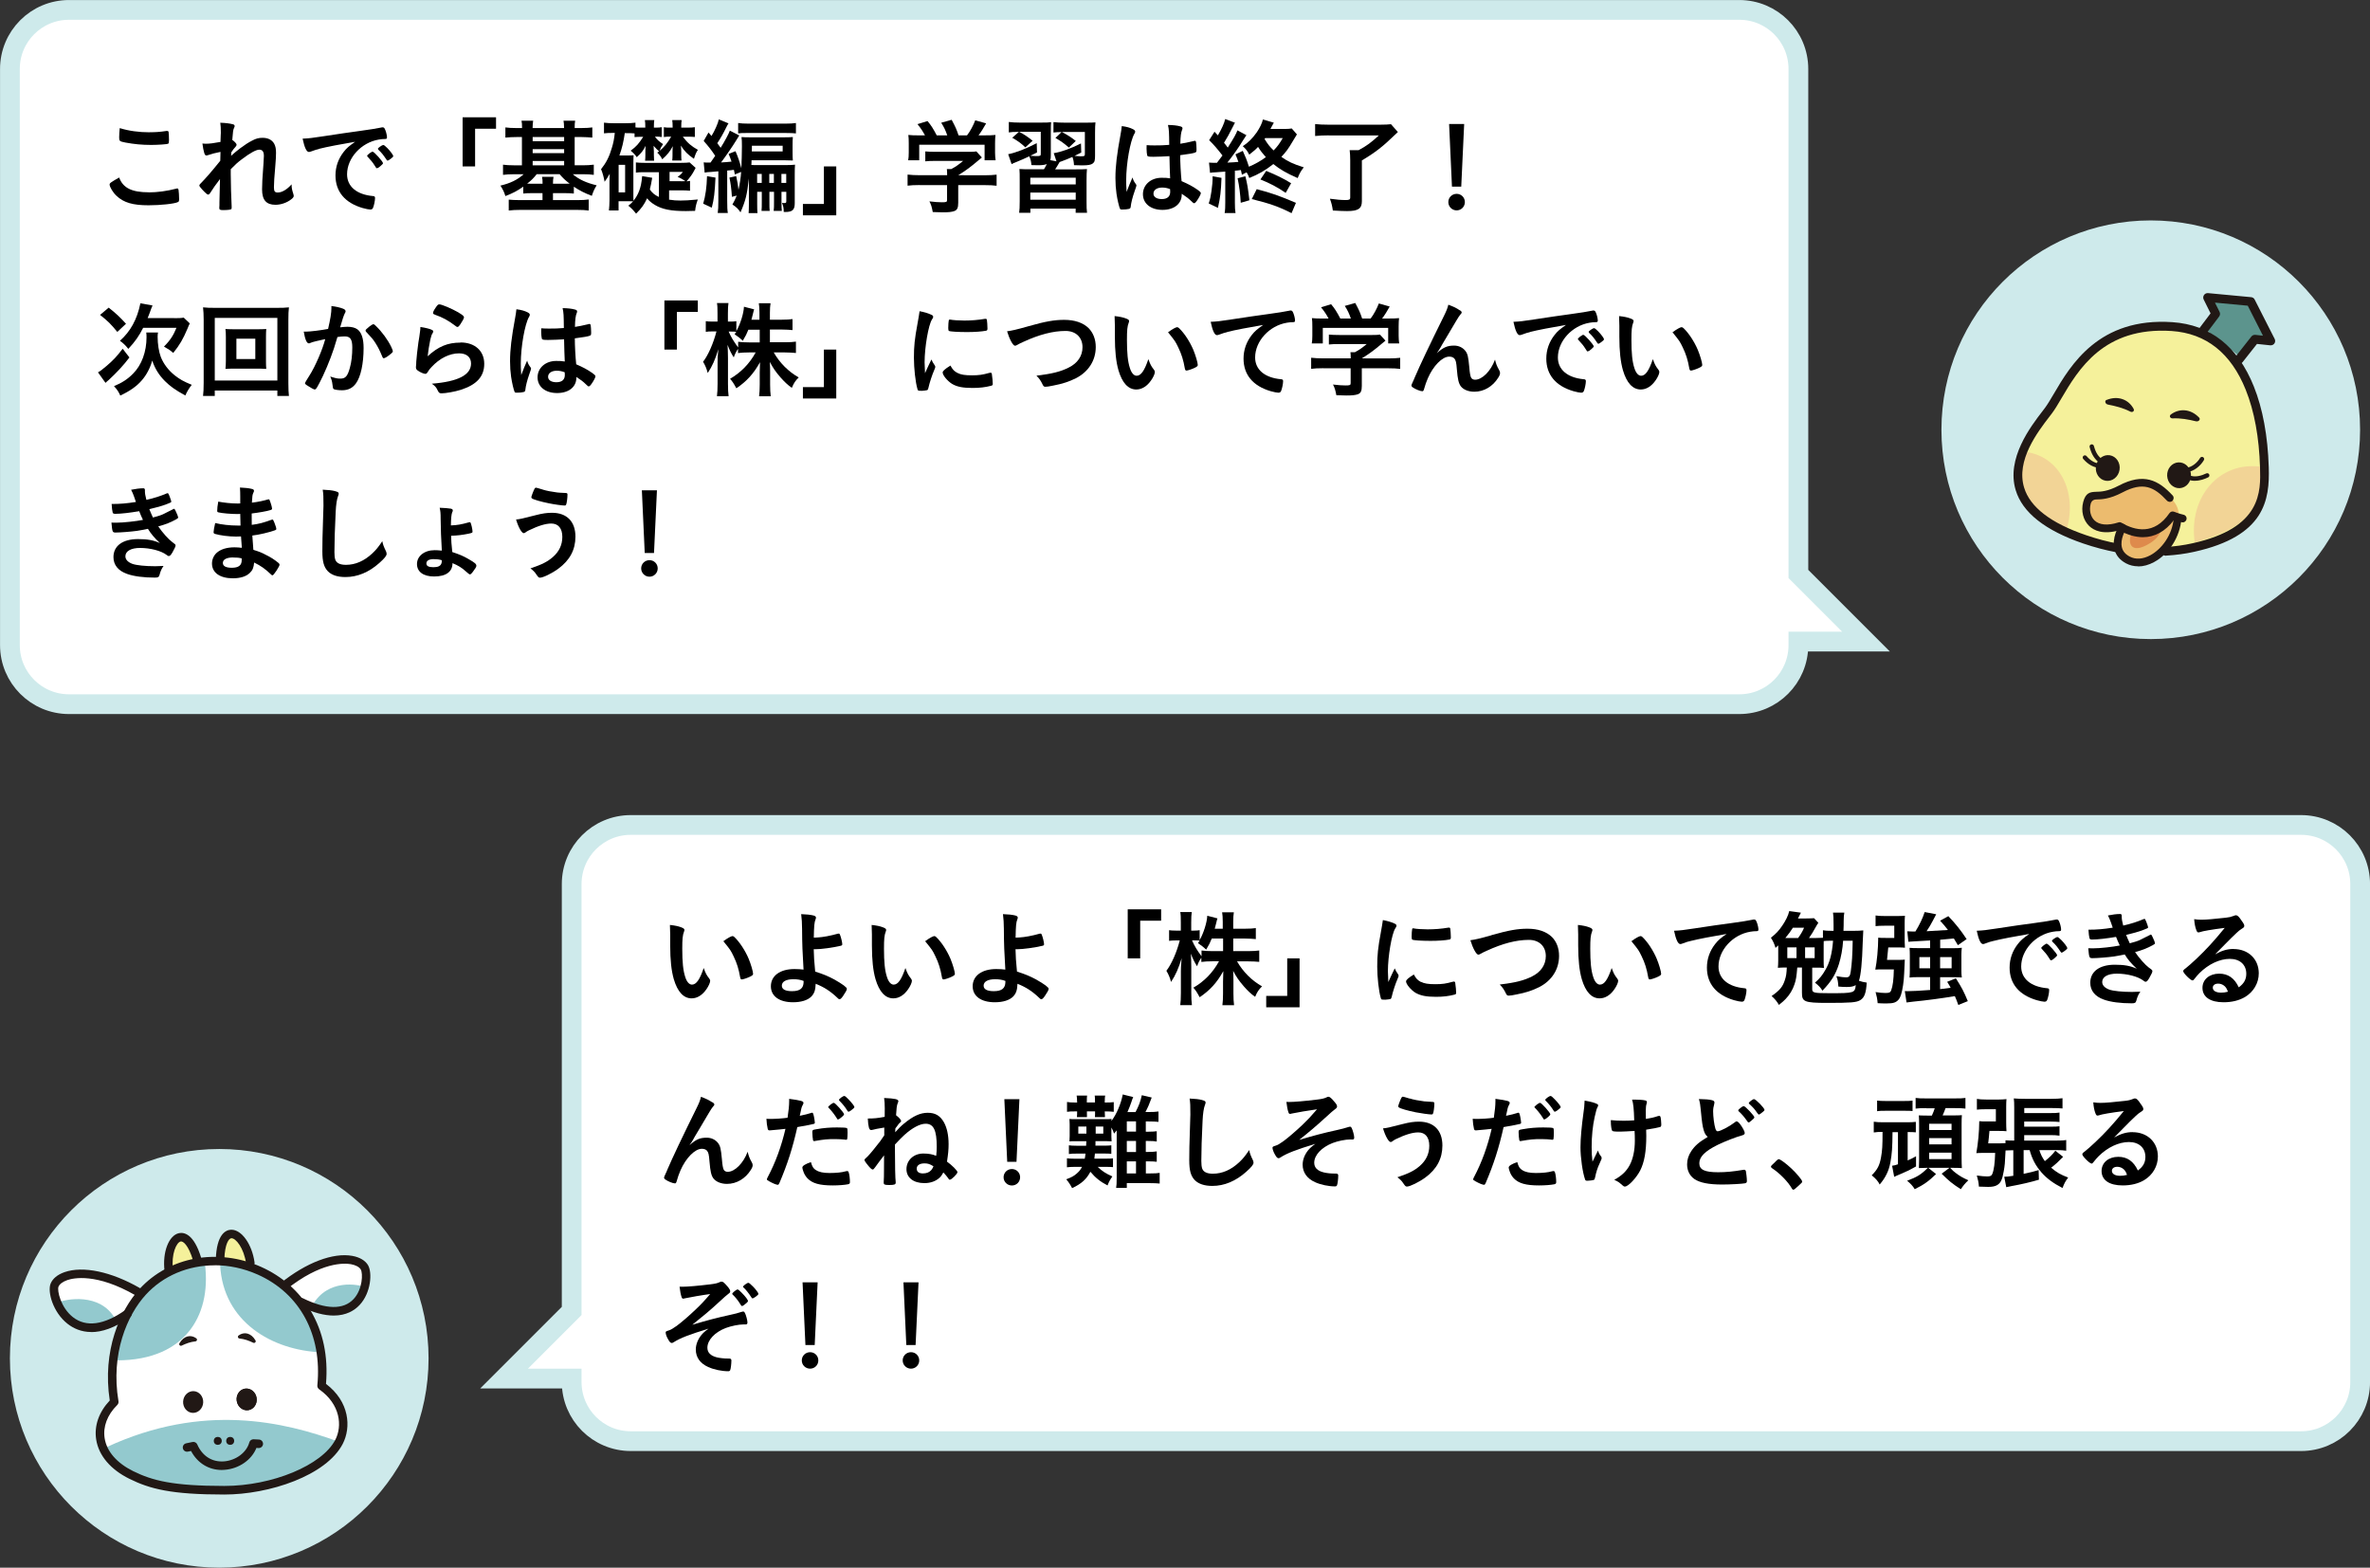 <?xml version="1.0" encoding="UTF-8"?>
<svg id="_レイヤー_2" data-name="レイヤー 2" xmlns="http://www.w3.org/2000/svg" width="339.66" height="224.67" viewBox="0 0 339.66 224.67">
  <rect x="0" y="0" width="339.66" height="224.67" fill="#333333" stroke="none"/>
  <defs>
    <style>
      .cls-1 {
        fill: #211815;
      }

      .cls-2 {
        fill: #f5f19b;
      }

      .cls-3 {
        fill: #ecbb6e;
      }

      .cls-4 {
        fill: #93c9ce;
      }

      .cls-5 {
        fill: #5c948d;
      }

      .cls-6, .cls-7 {
        fill: #fff;
      }

      .cls-8 {
        fill: #de8a4c;
      }

      .cls-9 {
        fill: #ceeaeb;
      }

      .cls-10 {
        fill: #f2d496;
      }

      .cls-7 {
        stroke: #ceeaeb;
        stroke-miterlimit: 10;
        stroke-width: 2.83px;
      }
    </style>
  </defs>
  <g id="_レイヤー_1-2" data-name="レイヤー 1">
    <g>
      <path class="cls-7" d="M9.89,1.42h239.38c4.68,0,8.47,3.79,8.47,8.47v72.37s9.69,9.69,9.69,9.69h-9.69s0,.5,0,.5c0,4.68-3.79,8.47-8.47,8.47H9.89c-4.68,0-8.47-3.79-8.47-8.47V9.89c0-4.68,3.79-8.47,8.47-8.47Z"/>
      <circle class="cls-9" cx="308.24" cy="61.59" r="30"/>
      <g>
        <path class="cls-2" d="M310.42,79.01c1.36-.08,2.67-.26,3.94-.54,9.94-2.19,10.3-7.26,10.17-11.48-.13-4.22-1.05-19.35-13.24-20.18-12.19-.82-15.33,8.87-17.69,12.02s-10.95,12.98,5.17,18.47c1.57.54,3.13.95,4.67,1.23"/>
        <path class="cls-3" d="M312.08,72.81c-.68-1.85-3.68-3.84-5.2-3.62-1.53.22-4.74,2.07-5.75,2.02s-1.7-.74-1.81,1.6,1.71,3.54,4.16,2.68c3.4,1.94,9.76.49,8.6-2.68Z"/>
        <path class="cls-3" d="M312.08,75.21c-.76,3.71-4.97,5.89-6.25,5.34-1.27-.55-2.88-1.43-1.48-4.66,2.52.54,6.97-.12,7.09-1.65.12-1.53.64.97.64.97Z"/>
        <path class="cls-8" d="M305.6,76.21c-.73,1.36-.38,3.09,1.85,2.01s2.23-2.31,2.23-2.31c0,0,1.46-.73-.49,0-1.95.73-3.58.3-3.58.3Z"/>
        <polygon class="cls-5" points="322.53 43.22 316.36 42.65 319.11 48.2 325.4 48.87 322.53 43.22"/>
        <rect class="cls-5" x="315.77" y="46.35" width="6.72" height="2.92" transform="translate(98.96 -188.1) rotate(38.45)"/>
        <path class="cls-10" d="M289.91,64.74c5.1.33,8.05,5.73,6.16,11.51-4.98-2.71-7.76-5.46-6.16-11.51Z"/>
        <path class="cls-10" d="M324.02,66.89c-5.89-.81-10.4,4.26-9.48,10.84,6.25-1.75,10.01-4.04,9.48-10.84Z"/>
        <ellipse class="cls-1" cx="302.07" cy="67.08" rx="1.85" ry="1.71" transform="translate(188.82 355.03) rotate(-81.05)"/>
        <ellipse class="cls-1" cx="312.29" cy="68.13" rx="1.71" ry="1.85" transform="translate(-3.04 15.87) rotate(-2.9)"/>
        <path class="cls-1" d="M301.9,57.32c1.67-.68,3.18-.04,3.88,1.27.17.3-.14.57-.47.4-1.05-.53-2.08-.79-3.21-1.01-.38-.07-.52-.54-.2-.67Z"/>
        <path class="cls-1" d="M315.18,59.86c-1.24-1.31-2.87-1.35-4.06-.46-.28.21-.11.58.26.56,1.18-.05,2.22.15,3.34.42.37.09.69-.27.46-.52Z"/>
        <path class="cls-1" d="M310.42,79.65c-.33,0-.61-.26-.63-.59-.02-.35.25-.65.59-.67,1.31-.08,2.6-.25,3.84-.53,9.95-2.2,9.78-7.4,9.68-10.85-.13-4.34-.82-8.09-2.05-11.15-2.11-5.25-5.67-8.08-10.6-8.42-9.76-.66-13.4,5.55-15.82,9.66-.49.83-.91,1.55-1.33,2.11-.12.16-.25.33-.39.51-1.68,2.19-4.81,6.26-3.62,10.16.85,2.81,3.84,5.1,8.88,6.82,1.52.52,3.06.93,4.58,1.21.34.06.57.39.5.74-.06.34-.39.57-.74.5-1.58-.3-3.17-.72-4.75-1.26-5.45-1.86-8.71-4.43-9.68-7.65-1.37-4.52,2.14-9.1,3.83-11.3.14-.18.27-.35.38-.5.37-.5.78-1.19,1.25-1.99,2.41-4.11,6.45-10.99,16.99-10.28,5.45.37,9.38,3.47,11.68,9.21,1.28,3.2,2,7.09,2.14,11.58.15,4.69-.55,9.88-10.67,12.12-1.3.29-2.66.47-4.04.55-.01,0-.02,0-.04,0Z"/>
        <path class="cls-1" d="M301.13,66.45c-.07,0-.14-.02-.2-.07-.77-.61-1.16-1.23-1.45-2.3-.05-.17.05-.34.22-.39.17-.05.34.05.39.22.29,1.07.66,1.52,1.24,1.97.14.11.16.31.05.44-.06.08-.15.12-.25.12Z"/>
        <path class="cls-1" d="M300.94,67.05c-.81,0-1.69-.47-2.38-1.28-.11-.13-.1-.33.04-.44.13-.11.33-.1.44.04.61.72,1.4,1.12,2.06,1.05.17-.02.33.11.35.28.02.17-.11.33-.28.35-.08,0-.15.01-.23.01Z"/>
        <path class="cls-1" d="M313.49,67.64c-.16,0-.29-.11-.31-.27-.02-.17.1-.33.27-.35.66-.09,1.43-.66,1.86-1.39.09-.15.28-.2.43-.11.15.09.2.28.11.43-.53.9-1.46,1.58-2.32,1.7-.01,0-.03,0-.04,0Z"/>
        <path class="cls-1" d="M314.58,68.91c-.38,0-.76-.07-1.14-.24-.16-.07-.23-.26-.16-.42.07-.16.26-.23.42-.16.86.39,1.82.08,2.49-.24.16-.08.35-.01.42.14.08.16.01.35-.14.42-.51.25-1.18.49-1.89.49Z"/>
        <path class="cls-1" d="M307.12,76.99c-1.07,0-2.22-.33-3.41-.99-2.32.66-3.62.03-4.3-.62-.86-.83-1.19-2.15-.85-3.44.35-1.32.96-1.43,1.86-1.46.65-.01,1.63-.04,3.23-.88,3.58-1.88,5.67-.8,7.72,1.4.21.22.19.57-.03.78-.22.21-.57.19-.78-.03-1.84-1.98-3.4-2.75-6.39-1.17-1.83.96-3.01.99-3.72,1q-.65.01-.82.63c-.24.9-.02,1.83.54,2.37.7.67,1.9.78,3.44.29.15-.05.31-.03.44.05,1.93,1.13,4.68,1.81,6.87-1.38.15-.21.42-.3.66-.2,0,0,.72.29,1.36.43.3.07.49.36.42.66-.07.3-.36.49-.66.42-.41-.09-.83-.23-1.13-.33-1.24,1.64-2.76,2.47-4.47,2.47Z"/>
        <path class="cls-1" d="M306.42,81.16c-.61,0-1.2-.14-1.74-.43-.87-.47-1.42-1.13-1.64-1.97-.44-1.65.61-3.36.66-3.43.16-.26.5-.34.76-.18.26.16.34.5.18.76,0,.01-.84,1.38-.53,2.57.14.54.5.96,1.1,1.28.85.46,1.91.39,2.98-.19,1.52-.82,3.14-2.8,3.35-5.36.02-.3.29-.53.6-.5.3.02.53.29.5.6-.21,2.62-1.75,5.07-3.92,6.24-.77.42-1.55.63-2.29.63Z"/>
        <path class="cls-1" d="M320.88,52.14c-.14,0-.27-.04-.39-.14-.27-.22-.32-.61-.1-.89l2.27-2.88c.13-.17.35-.26.56-.24l1.1.12-2.18-4.3-4.7-.44.66,1.33c.11.21.08.47-.06.66l-1.82,2.42c-.21.28-.61.33-.88.12-.28-.21-.33-.6-.12-.88l1.59-2.11-.99-1.99c-.1-.2-.08-.45.05-.64.13-.19.35-.29.58-.27l6.18.58c.22.02.41.15.5.34l2.87,5.65c.1.21.09.45-.04.64-.13.19-.36.29-.59.27l-1.91-.2-2.05,2.6c-.12.16-.31.24-.5.24Z"/>
      </g>
      <g>
        <path d="M21.31,27.57c1.23,0,2.59-.18,3.94-.53.08-.03.12-.03.17-.03.09,0,.13.06.17.2.04.33.08.81.08,1.3,0,.3-.03.39-.17.45-.45.24-2.47.46-4.21.46-2.26,0-3.55-.38-4.59-1.35-.5-.46-.99-1.28-.99-1.61,0-.22.13-.31,1.37-1.02.54,1.49,1.79,2.12,4.25,2.12ZM21.45,18.95c.87,0,1.38-.03,2.4-.18h.11c.12,0,.17.04.2.13.03.18.06.63.06,1.17,0,.35-.03.46-.12.53-.12.07-1.42.17-2.43.17-1.33,0-2.45-.11-3.69-.34-.85-.17-.9-.21-.9-.74,0-.34.03-.92.08-1.33,1.3.4,2.73.6,4.3.6Z"/>
        <path d="M31.59,21.77c-.67.13-1.32.3-1.74.45-.11.04-.2.06-.27.06-.13,0-.21-.07-.3-.33-.1-.33-.21-.86-.27-1.38.22.01.33.03.46.03.57,0,1.18-.08,2.13-.26l.03-.9c.02-.21.02-.36.02-.41,0-.64-.02-1.04-.08-1.44.79.03,1.29.09,1.77.21.2.04.29.13.29.27,0,.06-.01.1-.09.27-.13.29-.15.46-.25,1.71.33.23.62.54.62.69,0,.09-.04.16-.18.33-.22.24-.3.34-.58.76q-.03.39-.03.5c.5-.44.82-.72,1.33-1.1.57-.43,1.2-.84,1.65-1.06.58-.32.99-.42,1.53-.42.79,0,1.37.3,1.68.87.18.36.25.71.25,1.29,0,.51-.03.99-.12,2.08-.12,1.29-.18,2.25-.18,2.84s.13.76.55.76c.6,0,1.33-.43,1.98-1.17.01.59.06.77.25,1.37.04.12.06.2.06.26,0,.16-.08.3-.33.49-.61.5-1.5.81-2.29.81-1.32,0-1.92-.69-1.92-2.21,0-.69.04-1.58.2-3.67.04-.5.06-.92.06-1.12,0-.62-.21-.9-.66-.9s-1.33.48-2.52,1.39c-.6.45-.94.76-1.57,1.41v.69c0,1.12.07,3.72.13,4.63v.18c0,.12-.02.17-.04.21-.08.09-.51.15-1.2.15-.43,0-.53-.06-.53-.32,0-.09,0-.24.02-.4v-.35q.01-.52.08-3.38-.86,1.11-1.37,1.94c-.13.21-.23.29-.34.29s-.39-.24-.86-.75c-.29-.33-.39-.46-.39-.55,0-.08.03-.13.13-.24.95-.97,1.74-1.91,2.87-3.31l.03-1.28Z"/>
        <path d="M45.73,21.35c-.39.09-.53.13-1.07.33-.19.07-.3.1-.39.1-.33,0-.63-.61-.9-1.91.96-.04,1.31-.09,2.97-.34,1.8-.27,4.08-.62,5.28-.77,1.35-.18,2.43-.36,3-.48.1-.03.15-.03.22-.03.2,0,.27.09.41.46.12.31.21.76.21.97,0,.18-.06.24-.27.24-.32,0-.6.03-.89.08-2.53.42-4.56,2.64-4.56,4.98,0,1.75,1.38,2.91,3.72,3.12.21.01.29.09.29.27,0,.38-.15,1.09-.29,1.42-.08.17-.19.24-.39.24s-.65-.09-1.11-.22c-2.55-.75-3.88-2.37-3.88-4.67,0-1.25.41-2.4,1.19-3.39.42-.54.78-.84,1.63-1.43-1.96.33-4.04.72-5.17,1.01ZM53.41,21.74c.21,0,1.48,1.42,1.48,1.65,0,.08-.09.17-.36.41-.29.24-.3.24-.42.28q-.08.03-.11.03c-.06,0-.08-.02-.34-.44-.24-.38-.5-.71-.97-1.2-.03-.03-.08-.11-.08-.12.03-.08.04-.12.06-.12.04-.06.3-.27.36-.31.15-.08.24-.14.25-.15.01-.03.04-.03.04-.03h.08ZM55.98,22.77c-.22.17-.36.25-.43.25-.06,0-.09-.03-.17-.15-.45-.67-.67-.96-1.16-1.42-.03-.05-.06-.09-.06-.12,0-.07.09-.16.3-.31s.39-.24.46-.24c.11,0,.29.13.6.45.44.45.84,1,.84,1.14,0,.09-.11.2-.39.41Z"/>
        <path d="M66.3,23.85v-7.04h4.79v1.64h-3v5.4h-1.79Z"/>
        <path d="M74.82,18.35c0-.57-.02-.75-.08-1.05h1.67c-.04.3-.08.58-.08,1.05h4.51c-.01-.57-.03-.78-.08-1.05h1.67c-.06.3-.07.54-.07,1.05h.96c.67,0,1.15-.03,1.57-.09v1.46c-.51-.04-.99-.08-1.57-.08h-.96v4.05h1.15c.57,0,1.14-.03,1.59-.09v1.46c-.42-.06-.9-.09-1.54-.09h-1.47c.88.75,1.93,1.23,3.42,1.59-.32.52-.5.91-.69,1.51-1.02-.39-1.72-.74-2.58-1.31v.98c-.42-.04-.69-.06-1.32-.06h-1.67v1h3.51c.67,0,1.16-.03,1.61-.09v1.58c-.46-.06-.99-.09-1.73-.09h-8.01c-.7,0-1.24.03-1.72.09v-1.56c.41.04.9.07,1.63.07h3.21v-1h-1.44c-.6,0-.95.01-1.32.06v-.99c-.84.6-1.47.93-2.56,1.35-.17-.56-.32-.88-.71-1.5,1.41-.33,2.46-.84,3.33-1.63h-1.4c-.64,0-1.09.03-1.56.09v-1.46c.42.06.92.09,1.54.09h1.17v-4.05h-.78c-.6,0-1.09.03-1.59.08v-1.46c.43.06.93.09,1.59.09h.78ZM76.92,24.96c-.43.55-.75.87-1.37,1.36.24.01.41.01.77.01h1.44c0-.46-.01-.71-.08-.99h1.65c-.06.32-.08.53-.08.99h1.67c.38,0,.53,0,.72-.01-.66-.5-.99-.83-1.44-1.36h-3.29ZM80.85,20.24v-.6h-4.51v.6h4.51ZM80.85,21.95v-.57h-4.51v.57h4.51ZM80.85,23.69v-.62h-4.51v.62h4.51Z"/>
        <path d="M95.95,28.62c.52.09,1,.12,1.59.12.63,0,1.18-.03,2.47-.15-.22.6-.31.95-.39,1.63-.57.02-1.02.03-1.32.03-2.16,0-3.4-.25-4.48-.9-.46-.29-.77-.54-1.08-.93-.44.93-.78,1.41-1.58,2.2-.41-.52-.66-.78-1.11-1.14.35-.27.51-.44.69-.63-.27-.01-.36-.01-.74-.01h-1.35v1.32h-1.38c.04-.41.08-.9.08-1.46v-2.67c0-.41.01-.77.03-1.12q-.34.61-.73,1.14c-.12-.66-.3-1.32-.51-1.8.73-.92,1.17-1.76,1.54-3.03.24-.78.33-1.27.43-2.17h-.29c-.55,0-.84.01-1.26.06v-1.53c.44.06.87.08,1.44.08h1.6c.6,0,1.02-.02,1.47-.08v.68c.29.03.38.03.65.03h.76c0-.51-.01-.79-.06-1.08h1.35c-.04.27-.06.45-.06,1.08h.27c.38,0,.57-.01.85-.06v1.41c-.33-.05-.52-.06-.79-.06h-.18c.3.43.57.67,1.16,1.08-.24.34-.36.57-.5.96.66-.53,1.12-1.09,1.67-2.04h-.24c-.27,0-.46.01-.81.06v-1.41c.36.06.43.06.81.06h.45c0-.55-.02-.76-.06-1.08h1.35c-.04.27-.06.51-.06,1.08h.84c.53,0,.83-.01,1.11-.06v1.4c-.3-.03-.66-.04-1.04-.04h-.69c.75.96,1.2,1.33,2.17,1.89-.23.32-.36.62-.57,1.28-.92-.64-1.33-1.06-1.88-1.89.03.19.06.51.06.84v.51c0,.27.01.57.04.79h-1.33c.03-.32.04-.53.04-.79v-.45c0-.25.01-.61.04-.82-.42.78-.78,1.23-1.51,1.88-.21-.41-.33-.57-.72-.96.12-.07.17-.1.27-.18q-.32-.25-.79-.79c.03.46.04.75.04.84v.51c0,.33.01.51.03.78h-1.29c.03-.32.04-.45.04-.79v-.5c0-.09.01-.29.01-.38q.03-.29.03-.46c-.34.68-.65,1.07-1.28,1.63-.15-.27-.54-.69-.87-.93.83-.62,1.14-.97,1.8-1.99h-.38c-.32,0-.63.01-.86.04v-.53c-.39-.03-.64-.04-1.23-.04h-.17c-.18,1.24-.38,2.1-.77,3.2h1.17c.47,0,.51,0,.86-.03-.01.27-.03.56-.03,1.05v4.59c0,.43,0,.66.02.88.34-.42.6-.87.81-1.41.22-.6.33-1.06.43-2.12l1.44.24c-.12.71-.21,1.16-.34,1.68.36.51.69.78,1.3,1.07v-3.55h-2.04c-.65,0-.9.01-1.26.06v-1.46c.38.04.67.06,1.26.06h5.14c.66,0,1.02-.02,1.3-.06l.86.78q-.08.12-.22.42c-.26.5-.54.89-1.08,1.51.25-.03.3-.03.5-.06v1.41c-.38-.05-.74-.06-1.37-.06h-1.63v1.36ZM88.66,27.57h.93v-3.95h-.93v3.95ZM97.59,25.98c.3,0,.41,0,.64-.02-.39-.27-.72-.45-1.12-.6.35-.25.57-.46.75-.72h-1.9v1.33h1.63Z"/>
        <path d="M102.54,25.44c-.1,2.17-.21,3.09-.53,4.32l-1.23-.57c.33-1.15.5-2.31.55-3.94l1.2.2ZM105.31,24.96c-.06-.29-.07-.38-.13-.62-.4.06-.6.07-.96.1v4.32c0,.92.02,1.34.09,1.76h-1.45c.07-.45.09-.87.09-1.76v-4.21c-.58.06-.81.08-1.02.09-.5.03-.67.04-.94.1l-.14-1.47c.26.03.38.03.69.03h.29c.09-.12.31-.45.67-.97-.51-.77-.93-1.32-1.65-2.13l.69-1.21.43.5c.44-.7.96-1.87,1.05-2.38l1.39.57c-.11.14-.15.24-.3.53-.45.92-.88,1.67-1.31,2.31.24.33.29.39.48.66.58-.92,1.18-2.04,1.32-2.46l1.35.69c-.12.17-.18.27-.46.74-.45.75-1.53,2.32-2.15,3.13q.79-.04,1.5-.12c-.13-.39-.19-.57-.42-1.11l.99-.38c.34.77.57,1.46.84,2.45.04-1.11.08-2.03.08-3.15,0-.66-.01-.97-.06-1.33.33.03.67.04,1.32.04h4.72c.67,0,1.05-.02,1.32-.04-.03.31-.04.64-.04,1.2v.95c0,.57.01.92.04,1.21q-.18-.02-1.18-.03h-4.74c-.01.21-.01.24-.01.42-.02.12-.02.13-.02.25.3.02.51.02.93.02h3.96c.65,0,1.05-.02,1.37-.06-.03.41-.04.69-.04,1.43v4.09c0,.96-.33,1.26-1.38,1.26-.04,0-.11,0-.2-.01-.01-.63-.07-.87-.25-1.29.11.02.17.02.29.02.29,0,.33-.04.33-.29v-1.32h-.69v1.34c0,.79.02,1.05.05,1.39h-1.17c.05-.39.05-.63.05-1.39v-1.34h-.66v1.34c0,.81,0,1.02.04,1.39h-1.17c.04-.39.04-.63.04-1.39v-1.34h-.66v1.79c0,.55.01.92.04,1.26h-1.27c.03-.43.04-.72.04-1.27v-3.69c-.27,2.36-.46,3.13-1.2,4.85-.34-.51-.62-.77-1.16-1.12.25-.45.38-.69.62-1.28l-.69.18c-.09-1.27-.18-1.93-.36-2.76l.97-.21c.21.95.25,1.26.33,1.96.18-.81.32-1.68.38-2.56l-.9.36ZM105.79,17.63c.39.06.85.09,1.56.09h5.16c.72,0,1.18-.03,1.56-.09v1.49c-.33-.04-.75-.06-1.41-.06h-5.71c-.58,0-.86.01-1.16.06v-1.49ZM107.76,21.18c0,.13,0,.32-.01.52h4.42v-.81h-4.41v.29ZM109.17,24.93h-.66v1.28h.66v-1.28ZM110.91,26.21v-1.28h-.66v1.28h.66ZM112.68,26.21v-1.28h-.69v1.28h.69Z"/>
        <path d="M119.85,23.84v7.02h-4.78v-1.63h3.01v-5.38h1.77Z"/>
        <path d="M131.82,26.52c-.75,0-1.31.03-1.75.09v-1.59c.51.06,1.08.09,1.74.09h3.93v-.1c0-.29-.01-.53-.04-.78h.63c.62-.32,1.08-.65,1.7-1.17h-3.96c-.6,0-1.04.01-1.46.06v-1.42c.42.04.86.06,1.47.06h4.75c.56,0,.86-.01,1.1-.06l.79.87q-.21.18-.53.44c-1.02.87-1.75,1.42-2.86,2.1h0s3.73.01,3.73.01c.69,0,1.35-.03,1.77-.09v1.59c-.4-.06-1.02-.09-1.78-.09h-3.72v2.52c0,.74-.15,1.05-.56,1.2-.36.13-.81.18-1.67.18-.18,0-.64-.01-1.42-.04-.15-.78-.22-1.02-.48-1.53.71.09,1.35.13,1.78.13.65,0,.75-.04.75-.33v-2.13h-3.91ZM132.57,19.41c-.35-.64-.53-.93-1.08-1.62l1.44-.44c.53.63.81,1.08,1.32,2.05h1.51c-.25-.73-.46-1.17-.87-1.81l1.5-.42c.58,1.09.67,1.3.99,2.23h1.21c.44-.55.93-1.48,1.18-2.16l1.56.44c-.33.6-.76,1.29-1.09,1.72h.66c.99,0,1.25-.01,1.77-.06-.04.38-.06.66-.06,1.2v1.33c0,.39.03.75.08,1.1h-1.58v-2.23h-9.37v2.23h-1.58c.06-.33.08-.66.08-1.11v-1.32c0-.51-.01-.86-.06-1.2.66.06.74.06,1.71.06h.68Z"/>
        <path d="M156.94,22.26c0,.74-.06.96-.33,1.17-.27.2-.67.27-1.57.27-.26,0-.62-.01-1.12-.03-.02-.46-.09-.84-.23-1.18-.64.29-.84.36-1.47.6-.18.06-.22.07-.36.13-.33.57-.38.66-.64,1.05h2.98c.84,0,1.08-.01,1.58-.04-.04.48-.06.74-.06,1.63v2.97c0,.86.01,1.25.07,1.67h-1.63v-.6h-6.49v.6h-1.61c.06-.43.08-.84.08-1.67v-2.96c0-.91,0-1.14-.04-1.65.46.03.76.04,1.56.04h1.95c.15-.23.17-.27.42-.75-.3.12-.64.17-1.26.17-.22,0-.65-.02-.95-.02-.04-.51-.1-.79-.31-1.26-.6.29-1.16.54-1.88.83-.32.12-.41.17-.65.29l-.49-1.42c1.05-.2,2.49-.75,4.09-1.58l.04,1.33c-.42.21-.46.24-.96.48.45.03.61.04.78.04.68,0,.72-.02.72-.35v-3.13h-3.09c.76.41,1.21.71,1.92,1.28l-1.04.95c-.6-.57-1-.87-1.88-1.38l.96-.84h-.15c-.61,0-.92.02-1.3.08v-1.5c.45.06.92.09,1.59.09h3.03c.78,0,1.06-.01,1.44-.06-.03.31-.04.66-.04,1.47v3.27c0,.3-.01.46-.08.7l.89.17-.39-1.17c1.08-.17,2.33-.62,3.9-1.39l.04,1.3c-.48.25-.65.33-.96.48.3.03.64.06.81.06.63,0,.67-.03.67-.36v-3.13h-3.3c.93.51,1.25.71,2,1.29l-.99.95c-.75-.65-1.11-.9-1.93-1.38l.88-.84c-.48,0-.75.01-1.16.06v-1.49c.48.06.99.08,1.62.08h3.02c.7,0,1.12-.01,1.38-.04-.04.36-.06.76-.06,1.49v3.25ZM147.66,26.43h6.51v-.96h-6.51v.96ZM147.66,28.62h6.51v-1.02h-6.51v1.02Z"/>
        <path d="M162.81,26.42c.04.06.06.11.06.17q0,.09-.25.78c-.32.92-.51,1.67-.57,2.25-.01.19-.08.27-.27.32-.21.06-.61.09-1,.09-.15,0-.22-.03-.27-.12-.13-.28-.38-1.32-.5-2.16-.1-.71-.15-1.44-.15-2.21,0-1.73.2-3.36.74-6.3.09-.48.12-.71.17-1.17.69.09,1.17.22,1.6.44.23.12.32.22.32.36,0,.09-.03.17-.11.29-.61,1.05-1.18,4.29-1.18,6.69,0,.36.01.93.06,1.65.36-.93.52-1.35.85-2.07.11.41.21.6.51,1ZM165.33,22.47c-.72,0-.87-.03-.92-.2-.04-.13-.09-.62-.09-.96,0-.12,0-.24.01-.51.41.03.64.04,1.14.04.81,0,1.32-.01,2.1-.08-.02-1.9-.03-2.14-.18-2.85.74.01,1.29.07,1.77.2.22.06.31.13.31.29,0,.06-.01.1-.06.22-.15.34-.23.93-.25,1.98.55-.08,1.03-.18,1.93-.39.08-.03.1-.03.15-.03.09,0,.13.04.17.15.03.14.07.71.07,1.02,0,.38-.01.43-.17.5-.24.12-.9.22-2.17.39,0,1.03.09,2.74.2,3.72.95.41,1.59.75,2.25,1.21.42.3.51.41.51.51,0,.17-.27.67-.58,1.11-.18.25-.27.33-.38.33s-.1,0-.45-.33c-.33-.33-.67-.59-1.33-1.02v.12c0,1.32-1.09,2.19-2.76,2.19s-2.8-.9-2.8-2.25,1.14-2.35,2.66-2.35c.55,0,.84.01,1.24.08q-.06-1.17-.1-3.18c-.65.04-1.67.09-2.26.09ZM166.56,26.88c-.75,0-1.25.34-1.25.87,0,.48.46.78,1.19.78.79,0,1.21-.36,1.21-1.05,0-.21-.02-.38-.02-.38-.39-.15-.73-.22-1.14-.22Z"/>
        <path d="M175.06,25.49c-.07,1.95-.18,2.86-.51,4.3l-1.32-.63c.22-.69.28-.99.39-1.74.12-.88.17-1.39.17-2.16l1.27.23ZM177.99,25.05c-.06-.33-.1-.48-.15-.68-.58.08-.66.08-.86.09v4.56c0,.75.02,1.05.09,1.51h-1.56c.08-.48.09-.88.09-1.53v-4.41c-.31.03-1.11.09-1.32.1-.5.02-.58.03-.86.08l-.15-1.47c.34.03.48.03.71.03h.43c.39-.51.48-.63.79-1.05-.72-.93-1.26-1.56-1.91-2.19l.77-1.21c.22.25.3.33.48.52.55-.93.93-1.77,1.05-2.34l1.41.53c-.08.11-.12.18-.21.38-.64,1.28-.97,1.86-1.37,2.49.23.29.26.31.54.69.84-1.32,1.23-2.01,1.38-2.47l1.29.69c-.12.17-.22.33-.51.78-.55.92-1.46,2.21-2.22,3.15.67-.03,1-.04,1.58-.1-.15-.43-.21-.6-.42-1.08l1.05-.5c.4.87.57,1.29.88,2.27.81-.33,1.77-.87,2.43-1.37-.45-.5-.75-.88-1.12-1.47-.33.36-.57.57-1.26,1.11-.25-.52-.54-.87-.93-1.21.78-.51,1.38-1.11,2-1.98.43-.63.81-1.4.88-1.85l1.57.46c-.03.06-.19.36-.49.9h1.8c.64,0,.93-.01,1.26-.07l.74.85c-.05.06-.24.41-.62,1.02-.6,1.03-.98,1.54-1.61,2.2.9.65,1.73,1.04,3.21,1.5-.4.51-.62.88-.87,1.54-1.59-.69-2.52-1.23-3.49-2.01-1.11.88-2.12,1.47-3.45,2-.11-.33-.15-.42-.38-.81l-.69.35ZM178.48,25.26c.3,1.23.35,1.53.58,3.44l-1.24.36c-.06-1.15-.21-2.4-.45-3.51l1.11-.29ZM185.1,30.55c-1.75-.9-3.13-1.39-5.7-2.02l.71-1.42c2.12.55,3.27.96,5.62,1.96l-.63,1.48ZM184.26,27.64c-1.17-.81-2.29-1.39-3.62-1.92l.83-1.23c1.51.62,2.5,1.11,3.57,1.77l-.78,1.38ZM181.32,19.79c-.03.06-.04.09-.09.13.53.83.69,1.04,1.3,1.64.54-.56.79-.89,1.31-1.77h-2.52Z"/>
        <path d="M190.44,19.4c-.79,0-1.33.03-1.96.09v-1.71c.53.06,1.12.09,1.96.09h7.35c.77,0,1.23-.03,1.56-.07l.99,1.12c-.21.19-.32.29-.57.54-1.59,1.54-2.71,2.42-4.59,3.53v5.85c0,1.06-.53,1.41-2.12,1.41-.54,0-.96-.02-2.04-.08-.1-.69-.19-1.05-.42-1.69.95.13,1.61.19,2.27.19.49,0,.64-.08.64-.33v-5.38c0-.58-.03-1.03-.08-1.44h1.29c1.14-.61,1.86-1.15,2.89-2.11h-7.18Z"/>
        <path d="M209.94,28.96c0,.66-.52,1.19-1.18,1.19s-1.19-.53-1.19-1.19.53-1.18,1.19-1.18,1.18.52,1.18,1.18ZM209.42,26.75h-1.33l-.41-8.98h2.16l-.42,8.98Z"/>
        <path d="M18.55,51.23c-.91,1.2-1.83,2.17-2.95,3.21-.3.25-.36.31-.48.43l-1.08-1.51c.3-.15.58-.36,1.25-.93.98-.84,1.44-1.34,2.29-2.45l.97,1.25ZM15.58,44.09c1.07.85,1.58,1.33,2.48,2.31l-1.25,1.17c-.88-1.09-1.32-1.53-2.47-2.44l1.24-1.04ZM22.65,47.64c-.04.2-.06.39-.06.62,0,1.05.18,2.16.45,2.88.39,1.01,1.11,1.95,2.01,2.66.71.56,1.26.87,2.43,1.35-.4.51-.67.96-.92,1.53-1.42-.78-2.13-1.28-2.91-2.05-.86-.86-1.47-1.83-1.83-2.96-.3,1.08-.83,2.07-1.49,2.83-.73.85-1.69,1.53-3.09,2.19-.24-.53-.43-.83-.9-1.35,1.15-.48,1.96-1,2.74-1.8,1.23-1.24,1.92-3.13,1.92-5.23,0-.22-.01-.41-.04-.66h1.68ZM24.93,45.6c.66,0,1.05-.01,1.4-.08l.87.83c-.12.24-.17.34-.33.75-.62,1.47-1.11,2.33-2.04,3.48-.51-.43-.57-.46-1.33-.91.88-.87,1.36-1.62,1.79-2.69h-4.77c-.58,1.15-1.17,2-2.13,3.02-.38-.48-.71-.81-1.2-1.16,1.52-1.35,2.46-3.07,2.93-5.37l1.74.31c-.12.29-.17.36-.43,1.12-.09.24-.15.41-.27.69h3.79Z"/>
        <path d="M39.75,56.75v-.78h-8.97v.78h-1.68c.06-.46.09-1.07.09-1.86v-9.1c0-.71-.03-1.16-.09-1.74.52.06.99.07,1.69.07h8.92c.71,0,1.17-.01,1.7-.07-.06.52-.08,1-.08,1.74v9.12c0,.78.03,1.48.08,1.84h-1.67ZM30.78,54.54h8.97v-8.98h-8.97v8.98ZM36.78,47.19c.63,0,1-.01,1.38-.04-.03.34-.04.69-.04,1.14v3.44c0,.48.01.78.04,1.14-.44-.03-.78-.04-1.38-.04h-3.08c-.72,0-.95.01-1.39.04.04-.39.06-.71.06-1.14v-3.44c0-.42-.01-.75-.06-1.14.38.03.76.04,1.39.04h3.08ZM33.88,51.46h2.71v-2.92h-2.71v2.92Z"/>
        <path d="M44.74,49.05c-.12.03-.18.06-.27.1-.08.04-.12.06-.2.06-.32,0-.55-.58-.74-1.69.12.01.23.01.29.01.63,0,2.24-.2,3.2-.39.31-1.32.48-2.31.48-3.03,0-.06,0-.13-.01-.25.64.07,1.26.21,1.68.38.24.09.36.22.36.38,0,.07-.02.12-.09.24q-.23.41-.69,2.05c.36-.04.76-.08,1.02-.08.62,0,1.1.12,1.44.36.6.43.9,1.32.9,2.68,0,2.24-.41,4.14-1.1,5.08-.48.66-1.11.98-1.99.98-.54,0-1.05-.08-1.2-.17q-.12-.07-.17-.63c-.04-.41-.13-.75-.32-1.17.78.25.98.3,1.46.3.72,0,1.02-.34,1.35-1.54.23-.79.35-1.83.35-2.92,0-1.17-.29-1.59-1.08-1.59-.27,0-.71.03-1.05.09-.04.16-.06.18-.12.39-.42,1.53-1.19,3.55-1.95,5.17-.79,1.63-.99,1.96-1.18,1.96-.12,0-.53-.21-.96-.5-.35-.21-.44-.3-.44-.42q0-.08.62-1.05c.83-1.28,1.91-3.78,2.28-5.25-1.11.24-1.73.39-1.86.44ZM52.39,47.37c0-.11.14-.24.57-.59.3-.22.45-.31.55-.31.09,0,.17.04.36.24.88.85,1.71,1.99,2.19,2.98.15.33.24.54.24.63,0,.15-.04.2-.52.58-.3.24-.65.44-.77.44-.1,0-.15-.04-.25-.3-.3-.73-.58-1.3-.94-1.86-.39-.6-.47-.69-1.35-1.63-.06-.09-.08-.13-.08-.18Z"/>
        <path d="M66.01,49.08c2.05,0,3.39,1.21,3.39,3.06s-1.12,3.01-3.37,3.73c-.81.26-2.15.5-2.75.5-.32,0-.39-.08-.6-.51-.16-.34-.34-.56-.79-.87,3.77-.3,5.62-1.26,5.62-2.89,0-.92-.64-1.46-1.72-1.46-1.37,0-2.78.71-3.93,1.95-.21.21-.41.46-.54.69s-.23.3-.36.3c-.22,0-.75-.22-1.11-.49-.18-.14-.24-.24-.24-.48q0-.12.04-.48s0-.15.01-.31c.08-.96.12-1.37.3-2.71q.03-.17.14-.87s.04-.33.12-.89c.01-.13.03-.25.03-.49.72.11,1.4.27,1.68.43.12.06.18.14.16.23,0,.06-.03.1-.07.2-.17.25-.21.39-.35.96-.13.57-.34,1.89-.38,2.38,1.53-1.41,2.87-1.96,4.71-1.96ZM65.74,44.81c.58.34.76.51.76.67,0,.13-.24.58-.5.96-.24.34-.33.42-.45.42-.07,0-.12-.03-.3-.17-1-.76-1.8-1.2-2.92-1.59-.22-.09-.27-.12-.27-.24,0-.15.12-.4.39-.79.24-.36.34-.45.51-.45.36,0,1.83.63,2.78,1.18Z"/>
        <path d="M76.05,52.67c.04.06.06.11.06.17q0,.09-.25.78c-.32.92-.51,1.67-.57,2.25-.01.19-.08.27-.27.32-.21.06-.61.09-1,.09-.15,0-.22-.03-.27-.12-.13-.28-.38-1.32-.5-2.16-.1-.71-.15-1.44-.15-2.21,0-1.73.2-3.36.74-6.3.09-.48.12-.71.17-1.17.69.09,1.17.22,1.6.44.23.12.32.22.32.36,0,.09-.03.17-.11.29-.61,1.05-1.18,4.29-1.18,6.69,0,.36.01.93.06,1.65.36-.93.52-1.35.85-2.07.11.41.21.6.51,1ZM78.57,48.72c-.72,0-.87-.03-.92-.2-.04-.13-.09-.62-.09-.96,0-.12,0-.24.01-.51.41.03.64.04,1.14.04.81,0,1.32-.01,2.1-.08-.02-1.9-.03-2.14-.18-2.85.74.01,1.29.07,1.77.2.22.06.31.13.31.29,0,.06-.01.1-.06.22-.15.34-.23.93-.25,1.98.55-.08,1.03-.18,1.93-.39.08-.03.1-.03.15-.03.09,0,.13.04.17.15.03.14.07.71.07,1.02,0,.38-.01.43-.17.5-.24.12-.9.22-2.17.39,0,1.03.09,2.74.2,3.72.95.41,1.59.75,2.25,1.21.42.3.51.41.51.51,0,.17-.27.67-.58,1.11-.18.25-.27.33-.38.33s-.1,0-.45-.33c-.33-.33-.67-.59-1.33-1.02v.12c0,1.32-1.09,2.19-2.76,2.19s-2.8-.9-2.8-2.25,1.14-2.35,2.66-2.35c.55,0,.84.01,1.24.08q-.06-1.17-.1-3.18c-.65.04-1.67.09-2.26.09ZM79.8,53.13c-.75,0-1.25.34-1.25.87,0,.48.46.78,1.19.78.79,0,1.21-.36,1.21-1.05,0-.21-.02-.38-.02-.38-.39-.15-.73-.22-1.14-.22Z"/>
        <path d="M95.22,50.1v-7.04h4.79v1.64h-3v5.4h-1.79Z"/>
        <path d="M110.4,49.05h2.13c.68,0,1.1-.03,1.54-.09v1.63c-.48-.04-.93-.08-1.56-.08h-1.62c.86,1.5,2.1,2.75,3.58,3.58-.48.48-.69.78-.99,1.5-.61-.44-1.05-.86-1.62-1.5-.74-.86-1.05-1.32-1.53-2.22.03.54.04,1.01.04,1.44v1.82c0,.67.03,1.2.09,1.66h-1.67c.06-.46.09-1,.09-1.68v-1.71c0-.41.02-.88.04-1.49-.91,1.65-1.93,2.76-3.39,3.74-.38-.71-.58-1-.9-1.36,1.54-.89,2.8-2.18,3.67-3.78h-.95c-.64,0-1.11.03-1.58.09v-.6c-.25.36-.43.69-.61,1.22-.38-.58-.6-1.05-.89-1.8.03.46.06,1.27.06,1.9v3.69c0,.77.03,1.32.09,1.77h-1.67c.06-.46.09-1.02.09-1.77v-3.1c0-.57.02-.93.11-1.86-.44,1.46-.87,2.43-1.52,3.41-.18-.68-.37-1.11-.67-1.61.72-.92,1.47-2.61,1.92-4.35h-.57c-.44,0-.69.01-.96.06v-1.53c.24.04.51.06.96.06h.72v-1.16c0-.76-.01-1.14-.08-1.5h1.65c-.06.39-.08.8-.08,1.5v1.16h.43c.36,0,.54-.02.78-.06v1.43c.57-1.02,1.05-2.52,1.09-3.5l1.46.38c-.06.17-.1.34-.21.79-.08.27-.1.41-.18.69h1.15v-.99c0-.62-.03-.99-.09-1.37h1.68c-.06.36-.09.77-.09,1.37v.99h1.7c.72,0,1.14-.03,1.54-.09v1.58c-.42-.04-.9-.08-1.54-.08h-1.7v1.82ZM107.26,47.24c-.25.62-.39.9-.81,1.6q-.36-.38-1.17-.94c.12-.17.17-.24.24-.34-.2-.03-.44-.04-.71-.04h-.38c.34.79.71,1.39,1.36,2.28v-.82c.45.06.87.09,1.56.09h1.53v-1.82h-1.63Z"/>
        <path d="M119.85,50.09v7.02h-4.78v-1.63h3.01v-5.38h1.77Z"/>
        <path d="M133.98,52.38c.04.07.06.13.06.21,0,.11-.02.12-.15.45-.3.69-.66,1.77-.84,2.58-.04.17-.09.25-.15.29-.08.03-.59.1-.75.1h-.06c-.08,0-.18-.01-.3-.01-.2,0-.24-.04-.3-.23-.29-.97-.51-2.98-.51-4.5,0-1.65.1-2.67.52-4.92.15-.81.22-1.26.29-1.75.63.12,1.17.27,1.62.48.25.1.33.18.33.33,0,.1-.02.15-.18.39-.5.79-1.05,3.98-1.05,6.12,0,.34.02.81.06,1.56.42-.94.57-1.23.92-1.96.13.32.22.46.49.87ZM137.23,53.45c.48.25,1.05.34,2.06.34s1.53-.08,2.46-.34c.09-.03.16-.04.21-.04.1,0,.18.06.19.21.08.51.13,1.11.13,1.41,0,.15-.04.2-.25.26-.81.21-1.63.31-2.64.31-1.38,0-2.23-.16-2.94-.58-.66-.41-1.35-1.23-1.35-1.64,0-.21.32-.5,1.12-.99.27.54.53.81,1,1.06ZM136.18,45.8c.33.08,1.29.14,2.03.14.99,0,1.98-.08,2.91-.24q.08-.01.14-.01c.1,0,.15.04.18.16.03.15.08.81.08,1.22,0,.22-.04.3-.21.33-.62.12-1.63.19-2.71.19-1.29,0-2.45-.07-2.59-.16-.08-.04-.11-.15-.11-.42,0-.41.04-1.01.08-1.12.01-.06.06-.09.15-.09.02,0,.04,0,.08.01Z"/>
        <path d="M147.33,46.77c2.49-.71,3.78-.93,5.19-.93,1.51,0,2.7.41,3.5,1.19.66.68,1.02,1.61,1.02,2.7,0,1.92-1.03,3.54-2.83,4.47-.96.48-1.93.81-3.27,1.06-.58.12-.88.17-1.11.17-.18,0-.27-.06-.36-.23-.34-.69-.48-.9-.93-1.36,2.23-.27,3.45-.57,4.62-1.16,1.28-.63,1.98-1.66,1.98-2.92,0-1.41-.96-2.33-2.43-2.33-1.78,0-3.76.51-6.04,1.56-.41.18-.62.29-.77.38-.27.15-.34.18-.43.18-.29,0-.79-.91-1.14-2.07.69-.09,1.38-.25,3.01-.71Z"/>
        <path d="M159.78,46.65c0-.44-.02-1.02-.04-1.35.69.07,1.2.18,1.6.33.36.13.48.22.48.39q0,.09-.06.24c-.2.51-.25,1.08-.25,2.44,0,1.92.12,3.12.42,4.04.22.71.57,1.11.97,1.11.62,0,1.12-.72,1.68-2.38.28.77.39.99.81,1.53.08.1.12.21.12.32,0,.24-.22.75-.53,1.18-.58.85-1.33,1.32-2.13,1.32-1.15,0-2.02-.93-2.56-2.77-.34-1.2-.51-2.71-.51-4.81v-1.58ZM168.7,46.89c.09,0,.17.04.29.15.75.72,1.53,1.92,2.03,3.09.33.79.64,1.86.64,2.17,0,.15-.08.23-.39.39-.34.18-1.05.42-1.23.42-.13,0-.19-.08-.24-.34-.2-1.16-.46-2-.93-2.97-.42-.87-.45-.92-1.47-2.18.63-.46,1.12-.73,1.3-.73Z"/>
        <path d="M175.87,47.6c-.39.09-.53.13-1.07.33-.19.07-.3.1-.39.1-.33,0-.63-.61-.9-1.91.96-.04,1.31-.09,2.97-.34,1.8-.27,4.08-.62,5.28-.77,1.35-.18,2.43-.36,3-.48.1-.03.15-.03.22-.03.2,0,.27.09.41.46.12.31.21.76.21.97,0,.18-.06.24-.27.24-.32,0-.6.03-.89.08-2.53.42-4.56,2.64-4.56,4.98,0,1.75,1.38,2.91,3.72,3.12.21.01.29.09.29.27,0,.38-.15,1.09-.29,1.42-.08.17-.19.24-.39.24s-.65-.09-1.11-.22c-2.55-.75-3.88-2.37-3.88-4.67,0-1.25.41-2.4,1.19-3.39.42-.54.78-.84,1.63-1.43-1.96.33-4.04.72-5.17,1.01Z"/>
        <path d="M189.66,52.77c-.75,0-1.31.03-1.75.09v-1.59c.51.06,1.08.09,1.74.09h3.93v-.1c0-.29-.01-.53-.04-.78h.63c.62-.32,1.08-.65,1.7-1.17h-3.96c-.6,0-1.04.01-1.46.06v-1.42c.42.04.86.06,1.47.06h4.75c.56,0,.86-.01,1.1-.06l.79.87q-.21.18-.53.44c-1.02.87-1.75,1.42-2.86,2.1h0s3.73.01,3.73.01c.69,0,1.35-.03,1.77-.09v1.59c-.4-.06-1.02-.09-1.78-.09h-3.72v2.52c0,.74-.15,1.05-.56,1.2-.36.13-.81.18-1.67.18-.18,0-.64-.01-1.42-.04-.15-.78-.22-1.02-.48-1.53.71.09,1.35.13,1.78.13.65,0,.75-.04.75-.33v-2.13h-3.91ZM190.41,45.66c-.35-.64-.53-.93-1.08-1.62l1.44-.44c.53.63.81,1.08,1.32,2.05h1.51c-.25-.73-.46-1.17-.87-1.81l1.5-.42c.58,1.09.67,1.3.99,2.23h1.21c.44-.55.93-1.48,1.18-2.16l1.56.44c-.33.6-.76,1.29-1.09,1.72h.66c.99,0,1.25-.01,1.77-.06-.04.38-.06.66-.06,1.2v1.33c0,.39.03.75.08,1.1h-1.58v-2.23h-9.37v2.23h-1.58c.06-.33.08-.66.08-1.11v-1.32c0-.51-.01-.86-.06-1.2.66.06.74.06,1.71.06h.68Z"/>
        <path d="M209.23,44.46c.18.12.25.21.25.31s-.01.12-.24.38c-.08.09-.3.42-.54.83q-.75,1.25-1.16,1.96c-.42.71-.69,1.18-.84,1.41q-.04.08-.25.45c-.2.34-.32.52-.53.81.97-.85,1.5-1.08,2.49-1.08.66,0,1.25.29,1.62.78.31.42.4.81.54,2.28.07.88.15,1.28.25,1.5.1.21.31.33.58.33,1.03,0,2.26-1.24,2.86-2.88.15.63.27.93.58,1.48.11.18.14.3.14.45,0,.17-.08.38-.26.66-.78,1.26-2.05,2.01-3.42,2.01-.86,0-1.58-.3-1.95-.79-.3-.42-.44-.97-.56-2.44-.07-.96-.15-1.29-.36-1.53-.17-.18-.41-.27-.74-.27-.99,0-2.29,1.33-3.06,3.11-.22.51-.38.97-.54,1.54-.06.22-.13.31-.24.31-.31,0-1.04-.3-1.42-.58-.1-.09-.15-.15-.15-.24,0-.08.03-.15.22-.57.12-.27.17-.35.27-.62q1.11-2.6,4.19-8.82c.34-.69.51-1.12.61-1.57.78.29,1.14.46,1.62.79Z"/>
        <path d="M219.26,47.6c-.39.09-.53.13-1.07.33-.19.07-.3.1-.39.1-.33,0-.63-.61-.9-1.91.96-.04,1.31-.09,2.97-.34,1.8-.27,4.08-.62,5.28-.77,1.35-.18,2.43-.36,3-.48.1-.03.15-.03.22-.03.2,0,.27.09.41.46.12.31.21.76.21.97,0,.18-.06.24-.27.24-.32,0-.6.03-.89.08-2.53.42-4.56,2.64-4.56,4.98,0,1.75,1.38,2.91,3.72,3.12.21.01.29.09.29.27,0,.38-.15,1.09-.29,1.42-.08.17-.19.24-.39.24s-.65-.09-1.11-.22c-2.55-.75-3.88-2.37-3.88-4.67,0-1.25.41-2.4,1.19-3.39.42-.54.78-.84,1.63-1.43-1.96.33-4.04.72-5.17,1.01ZM226.93,47.99c.21,0,1.48,1.42,1.48,1.65,0,.08-.09.17-.36.41-.29.24-.3.24-.42.28q-.08.03-.11.03c-.06,0-.08-.02-.34-.44-.24-.38-.5-.71-.97-1.2-.03-.03-.08-.11-.08-.12.03-.08.04-.12.06-.12.04-.06.3-.27.36-.31.15-.08.24-.14.25-.15.01-.03.04-.03.04-.03h.08ZM229.5,49.02c-.22.17-.36.25-.43.25-.06,0-.09-.03-.17-.15-.45-.67-.67-.96-1.16-1.42-.03-.05-.06-.09-.06-.12,0-.07.09-.16.3-.31s.39-.24.46-.24c.11,0,.29.13.6.45.44.45.84,1,.84,1.14,0,.09-.11.2-.39.41Z"/>
        <path d="M232.08,46.65c0-.44-.02-1.02-.04-1.35.69.07,1.2.18,1.6.33.36.13.48.22.48.39q0,.09-.06.24c-.2.51-.25,1.08-.25,2.44,0,1.92.12,3.12.42,4.04.22.71.57,1.11.97,1.11.62,0,1.12-.72,1.68-2.38.28.77.39.99.81,1.53.08.1.12.21.12.32,0,.24-.22.75-.53,1.18-.58.85-1.33,1.32-2.13,1.32-1.15,0-2.02-.93-2.56-2.77-.34-1.2-.51-2.71-.51-4.81v-1.58ZM241,46.89c.09,0,.17.04.29.15.75.72,1.53,1.92,2.03,3.09.33.79.64,1.86.64,2.17,0,.15-.08.23-.39.39-.34.18-1.05.42-1.23.42-.13,0-.19-.08-.24-.34-.2-1.16-.46-2-.93-2.97-.42-.87-.45-.92-1.47-2.18.63-.46,1.12-.73,1.3-.73Z"/>
        <path d="M19.96,73.26c-1.29.22-2.62.38-3.43.38-.24,0-.34-.05-.38-.18-.06-.22-.12-.67-.15-1.23,1.22,0,2.15-.08,3.48-.29q-.08-.22-.27-.78c-.13-.36-.25-.66-.42-.97.65-.13,1.23-.21,1.77-.21.13,0,.21.09.21.24v.21c0,.27.06.63.21,1.21,1.12-.25,2.08-.57,2.85-.9.12-.04.15-.06.2-.06.07,0,.12.08.25.39.13.35.27.74.27.81s-.03.1-.12.15c-.88.38-1.29.51-3.03.94.21.52.27.66.52,1.2.83-.22,1.23-.36,1.53-.51l1.41-.71s.04-.03.04-.03c.01,0,.04.01.06.01.06,0,.12.09.25.38.18.36.33.77.33.86q0,.1-.31.27c-.83.45-1.47.71-2.55,1,.6.89,1.46,1.84,1.96,2.21s.52.39.52.54c0,.13-.15.45-.43.95-.25.43-.38.55-.54.55-.09,0-.11,0-.33-.17-.76-.58-2.31-.99-3.79-.99-1.29,0-2.1.45-2.1,1.2,0,.46.36.84,1,1.08.58.21,1.88.34,3.27.34.33,0,.62-.01,1.2-.04-.27.39-.41.66-.58,1.29-.09.31-.2.38-.66.38-1.6,0-3.03-.18-3.99-.53-1.28-.45-1.95-1.29-1.95-2.41,0-1.61,1.32-2.58,3.51-2.58,1.35,0,2.21.15,3.15.57-.84-.79-1.29-1.34-1.72-2.04-.72.15-1.08.21-1.56.29-.86.12-2.42.24-3.04.24-.48,0-.5-.02-.63-1.42.33.01.58.01.73.01.96,0,2.79-.2,3.79-.4-.18-.38-.38-.81-.54-1.25Z"/>
        <path d="M34.47,75.32q-.03-.74-.04-1.67c-.13.02-.27.02-.33.02-.99,0-2.26-.11-2.79-.24-.15-.04-.18-.08-.18-.22,0-.33.04-.74.15-1.32.84.16,1.88.27,2.77.27.08,0,.21,0,.38-.01v-.99c0-.52-.01-.76-.04-1.29.75.04,1.26.09,1.62.18.3.06.39.13.39.3,0,.07-.01.1-.12.34-.1.25-.12.32-.18,1.35.9-.11,1.62-.26,2.33-.47.04-.01.06-.01.08-.01.1,0,.1.01.27.49.11.32.21.71.21.83,0,.1-.04.16-.19.21-.5.17-1.79.39-2.73.5,0,1.06,0,1.11.01,1.63,1.05-.14,1.62-.29,2.81-.72.07-.03.1-.04.15-.04.09,0,.12.04.27.41.15.38.29.79.29.94,0,.08-.06.13-.17.18-.83.3-2.33.66-3.27.76.03.57.06.88.15,2.05.84.26,1.18.39,1.83.74.72.36,1.11.61,1.75,1.12.12.09.17.17.17.29,0,.1-.14.36-.42.81-.33.5-.5.69-.6.69-.04,0-.09-.01-.13-.06-.9-.86-1.49-1.28-2.49-1.77-.06.72-.22,1.12-.63,1.5-.51.5-1.36.76-2.43.76-1.84,0-2.98-.81-2.98-2.12,0-.57.24-1.12.64-1.5.58-.54,1.47-.82,2.59-.82.36,0,.67.03,1.05.07-.07-.97-.1-1.32-.12-1.63-.34.02-.54.02-.72.02-1.04,0-2.29-.17-3-.38-.15-.04-.21-.12-.21-.24,0-.22.09-.71.23-1.32.93.23,2.11.36,3.22.36h.43ZM33.43,79.89c-.96,0-1.49.29-1.49.79,0,.45.43.69,1.28.69.97,0,1.42-.34,1.42-1.09v-.25c-.39-.11-.69-.13-1.21-.13Z"/>
        <path d="M48.06,70.4c.38.1.48.18.48.34,0,.11-.01.15-.09.36-.17.43-.29,1.2-.34,2.25-.12,2.42-.18,4.29-.18,5.77,0,.48.04.84.12,1.08.17.5.69.75,1.53.75,1.35,0,2.62-.55,3.79-1.65.54-.51.87-.91,1.42-1.74.09.48.21.79.54,1.47.04.12.08.21.08.35,0,.27-.29.63-1.04,1.3-1.49,1.33-3.13,2.02-4.86,2.02-1.14,0-1.98-.28-2.52-.83-.57-.6-.79-1.38-.79-2.86,0-1.17.01-2.07.13-5.57.02-.52.03-.84.03-.97,0-1.28-.01-1.65-.11-2.29.77.03,1.35.09,1.8.21Z"/>
        <path d="M64.8,79.11c1.08.36,1.54.55,2.31.99.99.57,1.16.72,1.16,1.01,0,.13-.2.45-.51.85-.22.29-.32.36-.43.36q-.09,0-.59-.45c-.54-.5-1.12-.85-1.89-1.16,0,1.23-.93,1.91-2.64,1.91-1.53,0-2.45-.67-2.45-1.79s1.05-1.98,2.52-1.98c.27,0,.48.01,1.04.06-.11-1.8-.15-3.04-.17-4.51,0-.88-.03-1.15-.14-1.63.63.02,1.31.07,1.61.13.21.06.27.12.27.27,0,.08,0,.09-.09.27-.1.25-.17.85-.18,1.86.94-.04,1.46-.13,2.61-.45.03-.01.06-.01.08-.01.04,0,.09.01.11.04.1.13.3.99.3,1.32,0,.14-.04.17-.58.29-.9.18-1.61.27-2.49.29.02.74.04,1.16.17,2.34ZM62.2,80.13c-.72,0-1.09.21-1.09.63,0,.36.33.53,1,.53s1.02-.17,1.15-.54c.05-.12.06-.19.06-.46-.32-.1-.62-.15-1.12-.15Z"/>
        <path d="M76.78,73.83c.97-.25,1.62-.34,2.33-.34,2.13,0,3.36,1.26,3.36,3.42,0,1.88-.81,3.39-2.45,4.59-.87.65-2.19,1.29-2.62,1.29-.2,0-.24-.04-.56-.5-.22-.34-.45-.55-.82-.83,1.72-.58,2.44-.96,3.22-1.63.9-.79,1.35-1.75,1.35-2.89,0-1.21-.57-1.91-1.58-1.91-.81,0-1.86.32-3.22.98-.2.09-.3.16-.55.34-.06.03-.12.06-.18.06-.29,0-.77-.84-1.1-1.96.56-.04.84-.12,2.82-.62ZM77.79,70.17c.54.17,1.35.32,2.08.41.3.03.41.04,1.17.07.22,0,.29.06.29.22,0,.5-.11,1.31-.2,1.46-.03.09-.1.12-.21.12-.34,0-1.56-.17-2.26-.32-1.19-.24-2.22-.54-2.43-.71-.05-.04-.08-.1-.08-.17,0-.12.31-.93.46-1.21.08-.12.12-.15.21-.15q.08,0,.96.27Z"/>
        <path d="M94.26,81.46c0,.66-.53,1.19-1.18,1.19s-1.19-.53-1.19-1.19.53-1.18,1.19-1.18,1.18.52,1.18,1.18ZM93.73,79.25h-1.33l-.41-8.98h2.16l-.42,8.98Z"/>
      </g>
      <path class="cls-7" d="M329.77,118.23H90.4c-4.68,0-8.47,3.79-8.47,8.47v61.18s-9.69,9.69-9.69,9.69h9.69v.5c0,4.68,3.79,8.47,8.47,8.47h239.38c4.68,0,8.47-3.79,8.47-8.47v-71.37c0-4.68-3.79-8.47-8.47-8.47Z"/>
      <g>
        <path d="M96.05,133.91c0-.44-.02-1.02-.04-1.35.69.07,1.2.18,1.6.33.36.14.48.23.48.39q0,.09-.06.24c-.2.51-.25,1.08-.25,2.44,0,1.92.12,3.12.42,4.04.22.71.57,1.11.97,1.11.62,0,1.12-.72,1.68-2.38.28.77.39.99.81,1.53.08.1.12.21.12.31,0,.24-.22.75-.53,1.19-.58.85-1.33,1.32-2.13,1.32-1.15,0-2.02-.93-2.56-2.77-.34-1.2-.51-2.71-.51-4.81v-1.58ZM104.97,134.15c.09,0,.17.04.29.15.75.72,1.53,1.92,2.03,3.09.33.79.64,1.86.64,2.17,0,.15-.08.23-.39.39-.34.18-1.05.42-1.23.42-.13,0-.19-.08-.24-.34-.2-1.16-.46-2-.93-2.97-.42-.87-.45-.92-1.47-2.17.63-.46,1.12-.73,1.3-.73Z"/>
        <path d="M116.62,136.03c.03,1.12.06,1.71.21,3.21,1.26.41,1.86.66,2.75,1.14,1.18.67,1.79,1.12,1.79,1.33,0,.18-.2.52-.54,1.02-.22.33-.39.48-.51.48-.08,0-.14-.03-.24-.14-1.07-1.02-1.92-1.57-3.18-2.08-.03.91-.2,1.39-.63,1.84-.53.52-1.44.81-2.62.81-1.96,0-3.17-.87-3.17-2.29,0-1.51,1.32-2.47,3.38-2.47.5,0,.93.03,1.3.08-.15-2.46-.2-3.65-.21-5.85-.01-.87-.04-1.39-.13-2.1.69.02,1.38.09,1.79.2.24.08.33.15.33.31,0,.08-.01.12-.06.24-.17.39-.22.96-.25,2.62q.12,0,.58-.03c.72-.04,1.74-.22,2.88-.54.04-.01.08-.01.12-.01.09,0,.12.03.18.18.15.36.32,1.1.32,1.35,0,.12-.06.17-.2.21-1.16.27-2.78.5-3.66.5h-.21ZM113.68,140.34c-1.02,0-1.63.34-1.63.92,0,.53.51.79,1.46.79,1.15,0,1.66-.41,1.66-1.35v-.12c-.49-.18-.92-.24-1.48-.24Z"/>
        <path d="M124.96,133.91c0-.44-.02-1.02-.04-1.35.69.07,1.2.18,1.6.33.36.14.48.23.48.39q0,.09-.06.24c-.2.51-.25,1.08-.25,2.44,0,1.92.12,3.12.42,4.04.22.71.57,1.11.97,1.11.62,0,1.12-.72,1.68-2.38.28.77.39.99.81,1.53.08.1.12.21.12.31,0,.24-.22.75-.53,1.19-.58.85-1.33,1.32-2.13,1.32-1.15,0-2.02-.93-2.56-2.77-.34-1.2-.51-2.71-.51-4.81v-1.58ZM133.89,134.15c.09,0,.17.04.29.15.75.72,1.53,1.92,2.03,3.09.33.79.64,1.86.64,2.17,0,.15-.08.23-.39.39-.34.18-1.05.42-1.23.42-.13,0-.19-.08-.24-.34-.2-1.16-.46-2-.93-2.97-.42-.87-.45-.92-1.47-2.17.63-.46,1.12-.73,1.3-.73Z"/>
        <path d="M145.54,136.03c.03,1.12.06,1.71.21,3.21,1.26.41,1.86.66,2.75,1.14,1.18.67,1.79,1.12,1.79,1.33,0,.18-.2.52-.54,1.02-.22.33-.39.48-.51.48-.08,0-.14-.03-.24-.14-1.07-1.02-1.92-1.57-3.18-2.08-.03.91-.2,1.39-.63,1.84-.53.52-1.44.81-2.62.81-1.96,0-3.17-.87-3.17-2.29,0-1.51,1.32-2.47,3.38-2.47.5,0,.93.03,1.3.08-.15-2.46-.2-3.65-.21-5.85-.01-.87-.04-1.39-.13-2.1.69.02,1.38.09,1.79.2.24.08.33.15.33.31,0,.08-.01.12-.06.24-.17.39-.22.96-.25,2.62q.12,0,.58-.03c.72-.04,1.74-.22,2.88-.54.04-.01.08-.01.12-.01.09,0,.12.03.18.18.15.36.32,1.1.32,1.35,0,.12-.06.17-.2.21-1.16.27-2.78.5-3.66.5h-.21ZM142.6,140.34c-1.02,0-1.63.34-1.63.92,0,.53.51.79,1.46.79,1.15,0,1.66-.41,1.66-1.35v-.12c-.49-.18-.92-.24-1.48-.24Z"/>
        <path d="M161.62,137.36v-7.04h4.79v1.63h-3v5.4h-1.79Z"/>
        <path d="M176.8,136.31h2.13c.68,0,1.1-.03,1.54-.09v1.63c-.48-.04-.93-.07-1.56-.07h-1.62c.86,1.5,2.1,2.74,3.58,3.58-.48.48-.69.78-.99,1.5-.61-.43-1.05-.85-1.62-1.5-.74-.86-1.05-1.32-1.53-2.22.03.54.04,1,.04,1.44v1.81c0,.67.03,1.2.09,1.67h-1.67c.06-.46.09-1,.09-1.68v-1.71c0-.41.02-.88.04-1.49-.91,1.65-1.93,2.76-3.39,3.74-.38-.71-.58-1-.9-1.37,1.54-.88,2.8-2.17,3.67-3.78h-.95c-.64,0-1.11.03-1.58.09v-.6c-.25.36-.43.69-.61,1.22-.38-.59-.6-1.05-.89-1.8.03.47.06,1.28.06,1.91v3.69c0,.77.03,1.32.09,1.77h-1.67c.06-.46.09-1.02.09-1.77v-3.1c0-.57.02-.93.11-1.86-.44,1.46-.87,2.43-1.52,3.41-.18-.67-.37-1.11-.67-1.6.72-.92,1.47-2.61,1.92-4.35h-.57c-.44,0-.69.02-.96.06v-1.53c.24.04.51.06.96.06h.72v-1.16c0-.76-.01-1.14-.08-1.5h1.65c-.06.39-.08.79-.08,1.5v1.16h.43c.36,0,.54-.02.78-.06v1.42c.57-1.02,1.05-2.52,1.09-3.49l1.46.38c-.06.17-.1.34-.21.79-.08.27-.1.4-.18.69h1.15v-.99c0-.61-.03-.99-.09-1.36h1.68c-.06.36-.09.76-.09,1.36v.99h1.7c.72,0,1.14-.03,1.54-.09v1.58c-.42-.04-.9-.08-1.54-.08h-1.7v1.81ZM173.67,134.5c-.25.62-.39.9-.81,1.6q-.36-.38-1.17-.94c.12-.17.17-.24.24-.35-.2-.03-.44-.04-.71-.04h-.38c.34.79.71,1.4,1.36,2.28v-.83c.45.06.87.09,1.56.09h1.53v-1.81h-1.63Z"/>
        <path d="M186.25,137.34v7.02h-4.78v-1.63h3.01v-5.38h1.77Z"/>
        <path d="M200.38,139.64c.04.08.06.13.06.21,0,.11-.02.12-.15.45-.3.69-.66,1.77-.84,2.58-.04.17-.09.25-.15.29-.08.03-.59.1-.75.1h-.06c-.08,0-.18-.01-.3-.01-.2,0-.24-.04-.3-.23-.29-.97-.51-2.98-.51-4.5,0-1.65.1-2.67.52-4.92.15-.81.22-1.26.29-1.75.63.12,1.17.27,1.62.48.25.11.33.18.33.33,0,.11-.02.15-.18.39-.5.79-1.05,3.98-1.05,6.12,0,.34.02.81.06,1.56.42-.94.57-1.23.92-1.96.13.32.22.46.49.87ZM203.64,140.71c.48.25,1.05.34,2.06.34s1.53-.08,2.46-.34c.09-.03.16-.04.21-.04.1,0,.18.06.19.21.08.51.13,1.11.13,1.41,0,.15-.04.2-.25.26-.81.21-1.63.31-2.64.31-1.38,0-2.23-.17-2.94-.58-.66-.41-1.35-1.23-1.35-1.63,0-.21.32-.5,1.12-.99.27.54.53.81,1,1.07ZM202.59,133.05c.33.08,1.29.14,2.03.14.99,0,1.98-.08,2.91-.24q.08-.01.14-.01c.1,0,.15.04.18.16.03.15.08.81.08,1.22,0,.22-.04.3-.21.33-.62.12-1.63.19-2.71.19-1.29,0-2.45-.08-2.59-.17-.08-.04-.11-.15-.11-.42,0-.41.04-1,.08-1.12.01-.06.06-.09.15-.09.02,0,.04,0,.08.01Z"/>
        <path d="M213.73,134.03c2.49-.71,3.78-.93,5.19-.93,1.51,0,2.7.41,3.5,1.19.66.67,1.02,1.6,1.02,2.7,0,1.92-1.03,3.54-2.83,4.47-.96.48-1.93.81-3.27,1.06-.58.12-.88.17-1.11.17-.18,0-.27-.06-.36-.22-.34-.69-.48-.9-.93-1.37,2.23-.27,3.45-.57,4.62-1.16,1.28-.63,1.98-1.67,1.98-2.92,0-1.41-.96-2.32-2.43-2.32-1.78,0-3.76.51-6.04,1.56-.41.18-.62.29-.77.38-.27.15-.34.18-.43.18-.29,0-.79-.92-1.14-2.07.69-.09,1.38-.25,3.01-.71Z"/>
        <path d="M226.18,133.91c0-.44-.02-1.02-.04-1.35.69.07,1.2.18,1.6.33.36.14.48.23.48.39q0,.09-.06.24c-.2.51-.25,1.08-.25,2.44,0,1.92.12,3.12.42,4.04.22.71.57,1.11.97,1.11.62,0,1.12-.72,1.68-2.38.28.77.39.99.81,1.53.08.1.12.21.12.31,0,.24-.22.75-.53,1.19-.58.85-1.33,1.32-2.13,1.32-1.15,0-2.02-.93-2.56-2.77-.34-1.2-.51-2.71-.51-4.81v-1.58ZM235.11,134.15c.09,0,.17.04.29.15.75.72,1.53,1.92,2.03,3.09.33.79.64,1.86.64,2.17,0,.15-.08.23-.39.39-.34.18-1.05.42-1.23.42-.13,0-.19-.08-.24-.34-.2-1.16-.46-2-.93-2.97-.42-.87-.45-.92-1.47-2.17.63-.46,1.12-.73,1.3-.73Z"/>
        <path d="M242.28,134.86c-.39.09-.53.13-1.07.33-.19.08-.3.11-.39.11-.33,0-.63-.62-.9-1.91.96-.04,1.31-.09,2.97-.34,1.8-.27,4.08-.62,5.28-.76,1.35-.18,2.43-.36,3-.48.1-.03.15-.03.22-.03.2,0,.27.09.41.46.12.31.21.76.21.97,0,.18-.06.24-.27.24-.32,0-.6.03-.89.08-2.53.42-4.56,2.64-4.56,4.98,0,1.75,1.38,2.91,3.72,3.12.21.01.29.09.29.27,0,.38-.15,1.09-.29,1.42-.08.17-.19.24-.39.24s-.65-.09-1.11-.22c-2.55-.75-3.88-2.37-3.88-4.67,0-1.25.41-2.4,1.19-3.39.42-.54.78-.84,1.63-1.43-1.96.33-4.04.72-5.17,1.01Z"/>
        <path d="M262.78,133.4v-.86c0-1.09-.02-1.3-.08-1.75h1.62c-.06.34-.09.66-.09,1.23,0,.4,0,.75-.03,1.38h1.44c.65,0,.99-.02,1.4-.06-.03.51-.04.86-.08,1.75-.08,2.83-.27,4.67-.54,5.47.41.14.69.2,1.11.26-.08,1.48-.33,2.17-.93,2.52-.55.33-1.35.39-4.71.39s-3.64-.18-3.64-1.46v-3.61h-.67c-.11,1.32-.18,1.74-.39,2.38-.27.83-.71,1.54-1.29,2.14-.24.25-.46.45-.95.84-.27-.48-.6-.88-1.05-1.27,1.16-.81,1.59-1.33,1.89-2.26.2-.58.25-.99.29-1.83h-.12c-.42,0-.78.01-1.16.04.03-.3.05-.58.05-1.05v-2.16c-.17.15-.21.2-.39.36-.13-.51-.36-1-.66-1.46.71-.56,1.1-.96,1.61-1.7.52-.76.87-1.47,1.02-2.12l1.67.23q-.04.06-.42.83h1.18c.5,0,.78-.02,1.12-.04l.62.66c-.1.15-.24.36-.38.62-.3.57-.67,1.16-.96,1.56h1c.41,0,.71-.01,1-.03v-1.08c.36.06.6.08,1.2.08h.32ZM257.7,134.43c.39-.54.66-1,.85-1.47h-1.6c-.32.51-.58.87-1.08,1.47h1.83ZM256.15,137.31h1.32v-1.54h-1.32v1.54ZM258.7,137.31h1.37v-1.54h-1.37v1.54ZM264.15,134.81c-.07,1.17-.3,2.39-.61,3.38-.48,1.5-1.1,2.49-2.36,3.79-.21-.39-.52-.72-1.06-1.15.71-.63,1.03-1.04,1.47-1.8.63-1.05.97-2.32,1.12-4.21h-.29c-.53,0-.79.02-1.05.05-.01.21-.01.38-.01.6v2.23c0,.42.01.72.04,1.02-.41-.04-.6-.04-1.14-.04h-.54v3.06c0,.54.23.6,2.49.6,3.55,0,3.63-.03,3.75-1.16-.33.2-.66.27-1.3.27-.29,0-.72-.01-1.19-.06-.06-.78-.09-.97-.29-1.49.66.12,1.1.17,1.4.17.42,0,.57-.18.66-.83.18-1.3.24-2.29.28-4.42h-1.38Z"/>
        <path d="M271.99,137.57c.5,0,.78-.02,1-.04q-.01.34-.09,1.95c-.04,1.17-.23,2.38-.45,3.08-.18.58-.48.95-.95,1.12-.25.09-.61.13-1.15.13-.42,0-.83-.01-1.25-.04-.06-.66-.12-.95-.3-1.59.52.09,1.06.13,1.42.13.52,0,.71-.08.81-.36.24-.62.36-1.56.39-3.02h-1.67c-.41,0-.57,0-.99.03.24-1.21.41-2.96.42-4.58.34.04.5.04,1.21.04h1.09v-1.75h-1.42c-.57,0-.93.02-1.26.06v-1.53c.32.06.71.08,1.35.08h1.75c.48,0,.77-.01,1.11-.04-.03.42-.04.66-.04,1.09v2.16c0,.43.01.83.04,1.33-.27-.03-.57-.04-1.02-.04h-1.37q-.11,1.23-.18,1.79h1.51ZM276.63,134.78c-1.92.1-2.96.18-3.13.19l-.15-1.5c.21.02.48.03.74.03h.42c.63-1.04,1.02-1.86,1.33-2.79l1.65.32q-.17.3-.52.99c-.27.52-.48.87-.86,1.44q1.75-.09,3.06-.18c-.33-.44-.54-.69-1.12-1.33l1.18-.65c1,1.04,1.79,2.03,2.62,3.29l-1.25.87c-.29-.5-.39-.67-.58-.96-.73.08-1.17.12-1.96.18v1.21h1.95c.52,0,.79-.01,1.15-.06-.04.33-.06.58-.06,1.02v2.15c0,.46.01.73.06,1.09-.38-.03-.78-.04-1.2-.04h-1.91v1.71q.79-.09,1.51-.2c-.13-.25-.24-.45-.5-.85l1.25-.5c.87,1.37,1.11,1.84,1.71,3.27l-1.36.55c-.23-.64-.33-.9-.5-1.27-1.68.29-4.23.63-5.96.79-.67.08-.71.08-.96.12l-.25-1.63c.18.01.25.01.43.01.63,0,1.75-.06,3.2-.17v-1.84h-1.72c-.53,0-.86.01-1.23.06.03-.34.04-.72.04-1.14v-2.04c0-.39-.01-.72-.04-1.08.34.03.67.04,1.2.04h1.75v-1.11ZM275.08,137.17v1.6h1.54v-1.6h-1.54ZM278.05,138.77h1.65v-1.6h-1.65v1.6Z"/>
        <path d="M285.66,134.86c-.39.09-.53.13-1.07.33-.19.08-.3.11-.39.11-.33,0-.63-.62-.9-1.91.96-.04,1.31-.09,2.97-.34,1.8-.27,4.08-.62,5.28-.76,1.35-.18,2.43-.36,3-.48.1-.03.15-.03.22-.03.2,0,.27.09.41.46.12.31.21.76.21.97,0,.18-.06.24-.27.24-.32,0-.6.03-.89.08-2.53.42-4.56,2.64-4.56,4.98,0,1.75,1.38,2.91,3.72,3.12.21.01.29.09.29.27,0,.38-.15,1.09-.29,1.42-.08.17-.19.24-.39.24s-.65-.09-1.11-.22c-2.55-.75-3.88-2.37-3.88-4.67,0-1.25.41-2.4,1.19-3.39.42-.54.78-.84,1.63-1.43-1.96.33-4.04.72-5.17,1.01ZM293.34,135.25c.21,0,1.48,1.42,1.48,1.65,0,.08-.09.17-.36.41-.29.24-.3.24-.42.29q-.08.03-.11.03c-.06,0-.08-.02-.34-.44-.24-.38-.5-.71-.97-1.2-.03-.03-.08-.1-.08-.12.03-.08.04-.12.06-.12.04-.06.3-.27.36-.32.15-.08.24-.13.25-.15.01-.03.04-.03.04-.03h.08ZM295.9,136.28c-.22.17-.36.25-.43.25-.06,0-.09-.03-.17-.15-.45-.67-.67-.96-1.16-1.42-.03-.04-.06-.09-.06-.12,0-.08.09-.17.3-.31.21-.15.39-.24.46-.24.11,0,.29.13.6.45.44.45.84,1,.84,1.14,0,.09-.11.2-.39.41Z"/>
        <path d="M303.27,134.27c-1.29.22-2.62.38-3.43.38-.24,0-.34-.05-.38-.18-.06-.22-.12-.67-.15-1.23,1.22,0,2.15-.08,3.48-.29q-.08-.22-.27-.78c-.13-.36-.25-.66-.42-.97.65-.13,1.23-.21,1.77-.21.13,0,.21.09.21.24v.21c0,.27.06.63.21,1.21,1.12-.25,2.08-.57,2.85-.9.12-.04.15-.06.2-.06.07,0,.12.08.25.39.13.34.27.74.27.81s-.03.11-.12.15c-.88.38-1.29.51-3.03.95.21.52.27.66.52,1.2.83-.22,1.23-.36,1.53-.51l1.41-.71s.04-.03.04-.03c.01,0,.04.01.06.01.06,0,.12.09.25.38.18.36.33.76.33.85q0,.11-.31.27c-.83.45-1.47.71-2.55,1,.6.88,1.46,1.84,1.96,2.21.51.36.52.39.52.54,0,.13-.15.45-.43.94-.25.44-.38.56-.54.56-.09,0-.11,0-.33-.17-.76-.58-2.31-.99-3.79-.99-1.29,0-2.1.45-2.1,1.2,0,.46.36.84,1,1.08.58.21,1.88.34,3.27.34.33,0,.62-.01,1.2-.04-.27.39-.41.66-.58,1.29-.09.31-.2.38-.66.38-1.6,0-3.03-.18-3.99-.53-1.28-.45-1.95-1.29-1.95-2.42,0-1.6,1.32-2.58,3.51-2.58,1.35,0,2.21.15,3.15.57-.84-.79-1.29-1.33-1.72-2.04-.72.15-1.08.21-1.56.29-.86.12-2.42.24-3.04.24-.48,0-.5-.02-.63-1.42.33.01.58.01.73.01.96,0,2.79-.2,3.79-.41-.18-.38-.38-.81-.54-1.24Z"/>
        <path d="M320.1,136.01c2.12,0,3.62,1.44,3.62,3.48,0,1.39-.74,2.65-1.96,3.39-.86.51-1.91.76-3.09.76-1.91,0-3.02-.76-3.02-2.07,0-1.19.99-2.03,2.4-2.03,1.27,0,2.19.64,2.8,1.96.76-.55,1.08-1.14,1.08-1.95,0-1.29-.92-2.13-2.36-2.13s-3.04.74-4.35,2.04c-.24.24-.46.5-.73.84-.11.15-.18.21-.27.21-.27,0-1.33-1.05-1.33-1.32,0-.13.06-.21.39-.45.34-.27.84-.71,1.47-1.3,1.46-1.38,2.52-2.54,4.09-4.46-1.88.24-3.13.45-3.6.62-.08.01-.12.03-.17.03-.12,0-.2-.07-.29-.3-.18-.45-.27-.94-.32-1.6.41.06.69.08,1.02.08.72,0,1.93-.11,3.51-.29.55-.06.73-.11,1.16-.27.13-.06.21-.08.3-.08.21,0,.42.18.81.78.29.39.38.58.38.71,0,.2-.04.25-.38.46-.27.17-.43.3-.78.63-.75.72-.76.72-1.69,1.67-.66.67-.74.75-1.33,1.35.97-.54,1.74-.77,2.64-.77ZM318.66,141.2c-.23-.15-.48-.23-.77-.23-.46,0-.76.23-.76.58,0,.44.46.71,1.18.71.33,0,.62-.03.99-.13-.18-.5-.33-.72-.64-.93Z"/>
        <path d="M102.12,157.97c.18.12.25.21.25.32s-.01.12-.24.38c-.08.09-.3.42-.54.83q-.75,1.25-1.16,1.96c-.42.71-.69,1.18-.84,1.41q-.04.07-.25.45c-.2.35-.32.53-.53.81.97-.86,1.5-1.08,2.49-1.08.66,0,1.25.29,1.62.78.31.42.4.81.54,2.28.07.88.15,1.28.25,1.5.1.21.31.33.58.33,1.03,0,2.26-1.25,2.86-2.88.15.63.27.93.58,1.49.11.18.14.3.14.45,0,.17-.08.38-.26.66-.78,1.26-2.05,2.01-3.42,2.01-.85,0-1.57-.3-1.95-.79-.3-.42-.44-.97-.56-2.44-.07-.96-.15-1.29-.36-1.53-.17-.18-.41-.27-.74-.27-.99,0-2.29,1.33-3.06,3.1-.22.51-.38.97-.54,1.54-.06.22-.13.32-.24.32-.31,0-1.04-.3-1.42-.58-.1-.09-.15-.15-.15-.24,0-.08.03-.15.22-.57.12-.27.17-.34.27-.62q1.11-2.59,4.19-8.82c.34-.69.51-1.12.61-1.58.78.29,1.14.47,1.62.79Z"/>
        <path d="M110.53,161.99h-.09c-.08.01-.13.01-.17.01-.13,0-.21-.06-.25-.25-.09-.38-.15-.83-.18-1.41.21.02.38.02.48.02.81,0,1.75-.06,2.55-.17.15-.99.23-1.74.23-2.37v-.34c1.74.24,2.07.33,2.05.6,0,.08-.03.12-.09.25-.18.34-.2.39-.44,1.58.58-.11,1.33-.3,1.64-.41.06-.03.07-.03.12-.03.13,0,.16.06.28.58.06.3.12.72.12.84,0,.1-.04.16-.18.19q-.27.09-2.33.45c-.69,3.06-1.41,5.29-2.56,8-.08.19-.15.27-.24.27-.2,0-.72-.21-1.23-.5-.26-.13-.33-.2-.33-.29,0-.06.04-.17.12-.31,1.14-2.16,1.97-4.46,2.54-6.92-.66.08-1.12.12-2.04.2ZM116.94,167.69c.43.29,1.06.42,1.95.42.97,0,1.81-.09,2.29-.24.12-.03.15-.04.21-.04.13,0,.19.04.24.18.11.31.18.93.18,1.39,0,.2-.06.27-.26.32-.49.1-1.33.17-2.22.17-1.88,0-2.92-.3-3.61-1.02-.25-.27-.46-.6-.58-.97-.09-.22-.15-.48-.15-.57,0-.25.45-.52,1.23-.78.17.63.34.92.72,1.15ZM121.15,163.33c-.3-.04-.93-.08-1.46-.08-1.11,0-1.58.04-2.89.27-.03.02-.08.02-.11.02-.09,0-.13-.03-.17-.12-.04-.11-.1-.84-.1-1.16,0-.19.03-.29.15-.33.06-.03.15-.04.46-.1,1.02-.18,1.88-.25,2.92-.25.87,0,1.32.03,1.43.1.07.06.09.18.09.67,0,.44-.03.83-.06.92-.01.04-.08.08-.15.08-.03,0-.08,0-.12-.01ZM119.5,158.05c.2,0,1.47,1.42,1.47,1.65,0,.06-.1.19-.22.29-.06.04-.15.12-.25.21-.13.12-.18.15-.33.21t-.08.03c-.06,0-.06-.01-.34-.45-.25-.39-.74-.99-.99-1.22-.03-.03-.07-.09-.07-.1.03-.06.04-.09.04-.09.07-.09.33-.3.39-.34.15-.08.24-.14.25-.15.01-.03.03-.03.04-.03h.09ZM122.04,159.09c-.21.15-.36.24-.43.24-.06,0-.09-.03-.17-.15-.33-.54-.65-.93-1.14-1.43-.04-.04-.06-.07-.06-.12,0-.14.57-.56.76-.56.11,0,.29.15.62.5.48.5.83.95.83,1.09,0,.09-.11.2-.41.42Z"/>
        <path d="M126.75,161.59c-1.06.18-1.3.22-1.56.3-.15.04-.27.06-.36.06-.27,0-.4-.48-.46-1.65.87,0,1.35-.04,2.42-.24,0-.48.01-1.03.01-1.23,0-.58-.03-1.09-.09-1.47,1.58.07,2.04.18,2.04.46q0,.08-.13.39t-.2,1.62c.48.38.74.67.72.87,0,.04-.03.08-.09.13-.22.2-.25.22-.52.62q-.06.08-.15.19l-.06.09c0,.22,0,.25-.02.54.45-.51.87-.93,1.28-1.26,1.32-1.08,2.31-1.53,3.39-1.53s1.77.43,2.29,1.33c.45.78.69,1.88.69,3.17,0,.78-.06,1.38-.23,2.5.72.51,1.5,1.3,1.5,1.51,0,.24-.84,1.08-1.09,1.08-.1,0-.12-.02-.32-.32-.12-.17-.28-.36-.61-.72-.21.39-.33.55-.54.75-.55.51-1.3.78-2.19.78-1.56,0-2.56-.79-2.56-2,0-1.28,1.04-2.24,2.4-2.24.78,0,1.35.11,1.86.33.06-.55.08-.83.08-1.3,0-2.37-.45-3.3-1.59-3.3-.81,0-1.89.57-3.03,1.59-.41.38-.72.69-1.37,1.39v.87c0,2,.04,4,.11,4.53v.06c0,.27-.21.34-.93.34-.66,0-.79-.06-.79-.34v-.12c.03-.43.04-.96.04-1.62q0-.99.01-2.17s-.03.04-.06.08c-.33.41-.87,1.14-1.22,1.63-.17.24-.25.32-.36.32-.15,0-.42-.27-.88-.87-.18-.22-.29-.42-.29-.5s.08-.17.45-.5c.27-.25,1.29-1.5,1.81-2.19.27-.38.46-.65.58-.84v-1.16ZM132.49,166.73c-.69,0-1.11.29-1.11.75s.32.69.89.69c.5,0,.9-.15,1.17-.45.13-.13.34-.51.34-.57h0c-.51-.33-.81-.42-1.29-.42Z"/>
        <path d="M146.2,168.72c0,.66-.52,1.18-1.18,1.18s-1.19-.52-1.19-1.18.53-1.18,1.19-1.18,1.18.52,1.18,1.18ZM145.68,166.51h-1.33l-.41-8.98h2.16l-.42,8.98Z"/>
        <path d="M164.22,165.09h.33c.58,0,.96-.03,1.23-.08v1.49c-.3-.04-.68-.06-1.23-.06h-.33v1.73h.57c.78,0,1.04-.02,1.41-.08v1.53c-.42-.04-.77-.06-1.44-.06h-3.27v.69h-1.53c.06-.36.08-.67.08-1.46v-6.79c-.15.2-.18.24-.38.46-.13-.4-.21-.57-.38-.87v1.33c0,.24.01.5.03.65q-.18-.02-.87-.03h-1.44v.38q-.01.15-.01.27h1.28c.54,0,.7-.02,1-.05v1.22c-.32-.03-.51-.04-1-.04h-1.35c-.04.39-.04.46-.08.73h1.67c.54,0,.72-.01,1-.04v1.26c-.28-.03-.52-.04-1.02-.04h-1.17c.62.6,1.09.92,2.1,1.37-.36.52-.52.83-.69,1.29-1.05-.54-1.75-1.11-2.46-1.96-.56,1.06-1.26,1.71-2.62,2.35-.21-.43-.53-.92-.84-1.27.81-.3,1.09-.47,1.51-.83.34-.3.55-.55.75-.95h-1.08c-.46,0-.75.02-1.08.06v-1.29c.3.04.58.06,1.08.06h1.47c.06-.3.08-.39.11-.73h-1.3c-.48,0-.78.01-1.08.06v-1.25c.31.04.58.06,1.08.06h1.39q.01-.15.03-.65h-1.52c-.51,0-.67,0-.9.03.01-.32.03-.48.03-.75v-1.72c0-.27-.02-.44-.03-.75.25.03.34.03.9.03h4.33c.39,0,.51,0,.81-.03-.02.12-.02.15-.03.3.75-.98,1.38-2.48,1.63-3.81l1.5.38c-.09.18-.12.27-.29.78-.13.38-.31.86-.54,1.37h1.16c.48-.92.71-1.53.9-2.42l1.42.33c-.39,1.06-.53,1.37-.9,2.08h.41c.69,0,1.05-.02,1.46-.08v1.49c-.33-.04-.83-.06-1.46-.06h-.36v1.47h.36c.58,0,.93-.03,1.21-.07v1.48c-.29-.06-.66-.08-1.21-.08h-.36v1.58ZM154.36,157.85c0-.35-.01-.57-.06-.84h1.5c-.03.2-.04.42-.04.84v.15h1.17v-.15c0-.41,0-.58-.04-.84h1.5c-.04.21-.06.41-.06.83v.17c.64,0,.92-.01,1.29-.06v1.39c-.3-.04-.74-.06-1.29-.06.01.54.01.55.03.82h-1.44c.02-.25.02-.3.02-.82h-1.17c0,.48,0,.58.01.82h-1.44c.02-.24.03-.39.03-.82h-.25c-.58,0-.88.01-1.2.06v-1.41c.29.06.63.08,1.21.08h.24v-.15ZM154.54,161.45v1.02h1.16v-1.02h-1.16ZM157.03,162.47h1.09v-1.02h-1.09v1.02ZM162.81,160.71h-1.32v1.47h1.32v-1.47ZM161.49,163.52v1.58h1.32v-1.58h-1.32ZM161.49,168.17h1.32v-1.73h-1.32v1.73Z"/>
        <path d="M172.3,157.66c.38.1.48.18.48.34,0,.11-.01.15-.09.36-.17.43-.29,1.2-.34,2.25-.12,2.42-.18,4.29-.18,5.77,0,.48.04.84.12,1.08.17.5.69.75,1.53.75,1.35,0,2.62-.55,3.79-1.65.54-.51.87-.92,1.42-1.74.09.48.21.79.54,1.47.04.12.08.21.08.34,0,.27-.29.63-1.04,1.3-1.49,1.33-3.13,2.03-4.86,2.03-1.14,0-1.98-.29-2.52-.83-.57-.6-.79-1.38-.79-2.86,0-1.17.01-2.07.13-5.57.02-.52.03-.84.03-.97,0-1.28-.01-1.65-.11-2.29.77.03,1.35.09,1.8.21Z"/>
        <path d="M193.53,163.3c-.69,0-1.79.22-2.54.51-1.59.62-2.64,1.74-2.64,2.83,0,.69.45,1.16,1.35,1.38.41.11,1.11.18,1.6.17h.15c.25,0,.34.09.34.29,0,.5-.09,1.18-.17,1.38-.06.12-.13.17-.29.17-.91,0-2.07-.24-2.85-.6-1.15-.51-1.79-1.4-1.79-2.5,0-.71.27-1.43.78-2.07.29-.34.51-.55,1.05-.93-2.73.83-4.09,1.35-5.01,1.95-.12.08-.19.11-.27.11-.17,0-.3-.13-.51-.51-.21-.35-.36-.77-.36-.99,0-.13.06-.18.42-.29.34-.1.58-.25,1.16-.66.69-.51,1.77-1.44,2.7-2.32.77-.74,1.2-1.19,2.1-2.24-.87.11-3.23.51-3.57.6-.21.06-.22.06-.27.06-.14,0-.2-.06-.25-.21-.12-.33-.23-.88-.3-1.51.21.01.32.01.45.01.67,0,2.13-.12,3.93-.34.67-.08,1.07-.17,1.33-.3.18-.09.21-.11.32-.11.18,0,.42.2.84.71.3.34.39.51.39.67s-.06.24-.25.38q-.27.17-1.53,1.33c-1.04.96-2.27,2.01-3.65,3.1,2.12-.63,3.22-.93,5.52-1.44.51-.11,1.01-.24,1.58-.42.08-.03.13-.04.18-.04.12,0,.18.06.25.19.17.35.36,1.08.36,1.35,0,.21-.06.3-.22.3h-.34Z"/>
        <path d="M201.03,161.09c.97-.25,1.62-.34,2.33-.34,2.13,0,3.36,1.26,3.36,3.42,0,1.88-.81,3.39-2.45,4.59-.87.64-2.19,1.29-2.62,1.29-.2,0-.24-.04-.56-.5-.22-.34-.45-.55-.82-.83,1.72-.58,2.44-.96,3.22-1.63.9-.79,1.35-1.75,1.35-2.89,0-1.22-.57-1.91-1.58-1.91-.81,0-1.86.31-3.22.97-.2.09-.3.17-.55.35-.06.03-.12.06-.18.06-.29,0-.77-.84-1.1-1.96.56-.04.84-.12,2.82-.62ZM202.03,157.43c.54.17,1.35.32,2.08.41.3.03.41.04,1.17.08.22,0,.29.06.29.22,0,.5-.11,1.31-.2,1.46-.03.09-.1.12-.21.12-.34,0-1.56-.17-2.26-.31-1.19-.24-2.22-.54-2.43-.71-.05-.04-.08-.11-.08-.17,0-.12.31-.93.46-1.21.08-.12.12-.15.21-.15q.08,0,.96.27Z"/>
        <path d="M211.75,161.99h-.09c-.08.01-.13.01-.17.01-.13,0-.21-.06-.25-.25-.09-.38-.15-.83-.18-1.41.21.02.38.02.48.02.81,0,1.75-.06,2.55-.17.15-.99.23-1.74.23-2.37v-.34c1.74.24,2.07.33,2.05.6,0,.08-.03.12-.09.25-.18.34-.2.39-.44,1.58.58-.11,1.33-.3,1.64-.41.06-.03.07-.03.12-.03.13,0,.16.06.28.58.06.3.12.72.12.84,0,.1-.04.16-.18.19q-.27.09-2.33.45c-.69,3.06-1.41,5.29-2.56,8-.08.19-.15.27-.24.27-.2,0-.72-.21-1.23-.5-.26-.13-.33-.2-.33-.29,0-.06.04-.17.12-.31,1.14-2.16,1.96-4.46,2.53-6.92-.66.08-1.12.12-2.04.2ZM218.16,167.69c.43.29,1.06.42,1.95.42.97,0,1.81-.09,2.29-.24.12-.03.15-.04.21-.04.13,0,.19.04.24.18.11.31.18.93.18,1.39,0,.2-.06.27-.25.32-.5.1-1.33.17-2.22.17-1.88,0-2.92-.3-3.61-1.02-.25-.27-.46-.6-.58-.97-.09-.22-.15-.48-.15-.57,0-.25.45-.52,1.23-.78.17.63.34.92.72,1.15ZM222.37,163.33c-.3-.04-.93-.08-1.46-.08-1.11,0-1.58.04-2.89.27-.03.02-.08.02-.11.02-.09,0-.13-.03-.17-.12-.04-.11-.1-.84-.1-1.16,0-.19.03-.29.15-.33.06-.03.15-.04.46-.1,1.02-.18,1.88-.25,2.92-.25.87,0,1.32.03,1.43.1.07.06.09.18.09.67,0,.44-.03.83-.06.92-.01.04-.08.08-.15.08-.03,0-.08,0-.12-.01ZM220.72,158.05c.2,0,1.47,1.42,1.47,1.65,0,.06-.1.19-.22.29-.06.04-.15.12-.25.21-.13.12-.18.15-.33.21t-.08.03c-.06,0-.06-.01-.34-.45-.25-.39-.74-.99-.99-1.22-.03-.03-.08-.09-.08-.1.03-.06.05-.09.05-.09.07-.09.33-.3.39-.34.15-.08.24-.14.25-.15.01-.03.03-.03.04-.03h.09ZM223.26,159.09c-.21.15-.36.24-.43.24-.06,0-.09-.03-.17-.15-.33-.54-.65-.93-1.14-1.43-.04-.04-.06-.07-.06-.12,0-.14.57-.56.76-.56.11,0,.29.15.62.5.48.5.83.95.83,1.09,0,.09-.11.2-.41.42Z"/>
        <path d="M227.1,157.94v-.21c.94.17,1.42.3,1.81.5.11.04.13.1.13.21,0,.06-.03.13-.09.24-.13.24-.18.42-.41,1.41-.28,1.29-.43,2.73-.43,4.3,0,.84.03,1.31.12,2.1l.79-1.61c.09.32.21.57.39.78.12.15.13.19.13.31s0,.12-.28.75c-.32.67-.5,1.26-.66,2.03-.04.24-.09.31-.17.34-.12.06-.63.13-.93.13-.21,0-.29-.04-.33-.18-.36-1.02-.66-3.12-.66-4.62,0-1.29.17-3.07.43-4.95.09-.62.14-1.07.14-1.38v-.17ZM232.21,162.18c-.84,0-1.08-.03-1.16-.13-.1-.13-.19-.75-.19-1.3v-.22c.6.06,1.08.09,1.84.09.58,0,.92-.02,1.51-.06-.04-1.56-.13-2.49-.31-2.97h.4c.53,0,1.17.04,1.5.12.15.03.23.12.23.24,0,.06-.02.12-.04.22-.08.21-.12.54-.12.93,0,.23.01.93.01,1.11v.15c.75-.12,1.11-.2,1.74-.41.06-.01.12-.03.18-.03.09,0,.13.04.17.13.06.17.12.75.12,1.08,0,.24-.04.35-.17.39-.2.07-1.11.25-2,.38.02.42.02.64.02.88,0,2.21-.27,3.78-.87,4.96-.54,1.06-1.71,2.31-2.19,2.31-.13,0-.19-.03-.36-.18-.5-.44-.58-.51-1.17-.78,1.05-.58,1.72-1.21,2.19-2.07.5-.91.76-2.17.76-3.55,0-.1,0-.36-.01-.72-.01-.15-.01-.38-.03-.67-.54.04-1.75.1-2.05.1Z"/>
        <path d="M244.18,162.01c-.19-.66-.25-1.06-.43-2.91-.06-.72-.12-1.08-.27-1.59.91.02,1.5.06,1.9.17.23.06.33.17.33.33,0,.06-.01.13-.04.25-.1.36-.15.63-.15,1.02,0,.73.15,1.93.32,2.46.09.28.18.39.34.39.36,0,1.68-.69,2.4-1.25.19-.15.22-.17.3-.17.13,0,.27.11.5.39.38.51.67,1.06.67,1.27,0,.17-.11.27-.36.34-.93.25-2.46.86-3.49,1.35-1.83.9-2.66,1.72-2.66,2.65s.76,1.29,2.7,1.29c1.12,0,2.14-.1,3.52-.33.06-.01.17-.03.2-.03.12,0,.19.06.25.18.04.15.15,1.06.15,1.42,0,.21-.06.29-.26.34-.33.08-2.14.18-3.28.18-1.92,0-3.2-.25-3.99-.79-.67-.47-1.04-1.2-1.04-2.1,0-.69.2-1.3.6-1.9.52-.78,1.09-1.28,2.35-2.03-.31-.29-.43-.5-.57-.96ZM249.63,158.65c.12-.09.2-.12.29-.12.21,0,1.51,1.38,1.51,1.6,0,.09-.12.23-.41.46-.3.25-.33.27-.4.27-.09,0-.11,0-.39-.42-.3-.42-.72-.9-1.04-1.17-.04-.04-.07-.09-.07-.14,0-.07.13-.21.51-.49ZM252.88,159.05c0,.09-.04.15-.23.3-.21.18-.49.38-.55.38-.09,0-.12-.04-.3-.28-.34-.5-.55-.74-1.09-1.23-.06-.06-.08-.09-.08-.13,0-.13.57-.57.75-.57.25,0,1.5,1.28,1.5,1.54Z"/>
        <path d="M254.49,166.43c.27-.24.34-.3.45-.3.19,0,1.09.66,1.75,1.29.75.69,1.59,1.69,1.59,1.9,0,.14-.03.17-.46.56-.57.52-.69.62-.79.62-.09,0-.18-.06-.25-.21-.53-.93-1.73-2.16-2.79-2.85-.12-.09-.18-.15-.18-.24,0-.1.03-.15.69-.76Z"/>
        <path d="M271.23,162.21c-.02,2.34-.08,3.13-.3,4.35-.22,1.25-.71,2.22-1.54,3.2-.22-.46-.58-.87-1.14-1.32.83-.84,1.12-1.41,1.33-2.56.18-1,.22-1.65.22-3.66-.52,0-.81.01-1.26.08v-1.54c.44.06.75.08,1.37.08h3.4c.58,0,.92-.02,1.26-.06v1.5c-.39-.03-.58-.04-1.17-.04v4.07c.54-.24.72-.33,1.2-.6v1.46c-.84.48-1.18.64-1.99.99-.86.36-.89.38-1.14.5l-.3-1.59c.24-.03.53-.09.84-.21v-4.6h-.78ZM269.02,157.73c.38.04.58.06,1.25.06h2.58c.68,0,.89-.01,1.25-.06v1.5c-.34-.04-.48-.04-1.25-.04h-2.58c-.66,0-.89.01-1.25.06v-1.51ZM276.07,158.81c-.72,0-1.12.01-1.53.07v-1.53c.41.06.76.07,1.53.07h4.05c.78,0,1.18-.01,1.56-.07v1.53c-.42-.06-.81-.07-1.56-.07h-1.29c-.12.34-.27.72-.42,1.05h1.39c.75,0,1.14-.02,1.37-.04-.03.34-.04.76-.04,1.32v4.79c0,.58.01,1.08.04,1.48-.33-.03-.74-.04-1.2-.04h-.48c.42.44.46.48.78.72.58.45,1.04.71,1.83,1.06-.48.45-.72.75-1.08,1.28-1.17-.74-1.72-1.19-2.75-2.22l1.12-.84h-3.03l1.11.89c-1.05,1.02-1.72,1.51-3.06,2.17-.25-.44-.6-.81-1.09-1.21,1.44-.54,2-.89,2.97-1.85h-.18c-.48,0-.84.02-1.1.03.02-.43.03-.84.03-1.3v-4.92c0-.66-.01-.9-.04-1.33.21.01.53.03,1.18.03h.69c.18-.39.29-.67.41-1.05h-1.21ZM276.48,161.95h3.21v-.9h-3.21v.9ZM276.48,164.01h3.21v-.9h-3.21v.9ZM276.48,166.12h3.21v-.93h-3.21v.93Z"/>
        <path d="M290.02,164.84v3.39c1.14-.24,1.32-.3,2.15-.54l.04,1.38c-1.19.35-2.5.66-3.95.92l-.73.15-.29-1.5c.39,0,.46-.01,1.3-.13v-3.66h-.24c-.38,0-.64.01-.87.03-.08,1.83-.11,2.1-.26,2.97-.22,1.27-.45,1.72-1,2.02-.28.15-.66.23-1.23.23-.45,0-.81-.02-1.33-.04-.04-.62-.12-.95-.3-1.59.66.09,1.14.13,1.48.13.46,0,.63-.09.74-.36.24-.58.36-1.51.41-3.01h-1.71c-.41,0-.56,0-.99.03.25-1.41.41-3.04.42-4.58.34.04.5.04,1.2.04h1.18v-1.75h-1.46c-.54,0-.92.02-1.26.06v-1.54c.34.06.75.09,1.35.09h1.8c.39,0,.7-.02,1.09-.06-.03.36-.04.67-.04,1.12v2.15c0,.42.01.92.04,1.33-.29-.03-.58-.04-1.02-.04h-1.42q-.08.99-.18,1.78h1.67c.36,0,.6-.01.81-.03v-.41c.33.03.63.04,1.16.04h.09v-4.72c0-.6-.01-.96-.06-1.32.51.04.9.06,1.6.06h3.76c.69,0,1.23-.03,1.62-.09v1.47c-.42-.04-.84-.06-1.56-.06h-3.92v.72h3.79c.57,0,.93-.01,1.26-.07v1.35c-.39-.04-.75-.06-1.25-.06h-3.81v.73h3.83c.61,0,.93-.01,1.23-.06v1.35c-.42-.06-.75-.08-1.25-.08h-3.81v.78h4.63c.6,0,1.02-.01,1.39-.08v1.53c-.4-.06-.78-.08-1.35-.08h-2.5c.21.64.42,1.07.79,1.58.67-.54,1.08-.93,1.5-1.49l1.12.87c-.62.64-1.12,1.11-1.72,1.56.81.69,1.36,1,2.44,1.41-.43.58-.55.83-.81,1.5-1.35-.69-2.28-1.39-3.03-2.25-.83-.96-1.32-1.89-1.68-3.18h-.9Z"/>
        <path d="M305.64,162.26c2.12,0,3.62,1.44,3.62,3.48,0,1.39-.74,2.65-1.96,3.39-.86.51-1.91.76-3.09.76-1.91,0-3.02-.76-3.02-2.07,0-1.19.99-2.03,2.4-2.03,1.27,0,2.19.64,2.8,1.96.76-.55,1.08-1.14,1.08-1.95,0-1.29-.92-2.13-2.36-2.13s-3.04.74-4.35,2.04c-.24.24-.46.5-.73.84-.11.15-.18.21-.27.21-.27,0-1.33-1.05-1.33-1.32,0-.13.06-.21.39-.45.34-.27.84-.71,1.47-1.3,1.46-1.38,2.52-2.54,4.09-4.46-1.88.24-3.13.45-3.6.62-.08.01-.12.03-.17.03-.12,0-.2-.07-.29-.3-.18-.45-.27-.94-.32-1.6.41.06.69.08,1.02.08.72,0,1.93-.11,3.51-.29.55-.06.73-.11,1.15-.27.14-.06.21-.08.3-.08.21,0,.42.18.81.78.29.39.38.58.38.71,0,.2-.04.25-.38.46-.27.17-.43.3-.78.63-.75.72-.76.72-1.69,1.67-.66.67-.74.75-1.33,1.35.97-.54,1.74-.77,2.64-.77ZM304.2,167.45c-.23-.15-.48-.23-.77-.23-.46,0-.76.23-.76.58,0,.44.46.71,1.18.71.33,0,.62-.03.99-.13-.18-.5-.33-.72-.64-.93Z"/>
        <path d="M106.56,189.81c-.69,0-1.79.23-2.54.51-1.59.61-2.64,1.74-2.64,2.83,0,.69.45,1.15,1.35,1.38.41.1,1.11.18,1.6.17h.15c.25,0,.34.09.34.28,0,.5-.09,1.19-.17,1.38-.06.12-.13.16-.29.16-.91,0-2.07-.24-2.85-.6-1.16-.51-1.79-1.39-1.79-2.5,0-.71.27-1.42.78-2.07.29-.34.51-.55,1.05-.93-2.73.83-4.09,1.35-5.01,1.95-.12.08-.19.1-.27.1-.17,0-.3-.13-.51-.51-.21-.34-.36-.76-.36-.99,0-.14.06-.18.42-.29.34-.11.58-.25,1.16-.66.69-.51,1.77-1.44,2.7-2.33.77-.73,1.2-1.18,2.1-2.23-.87.1-3.23.51-3.57.6-.21.06-.22.06-.27.06-.14,0-.2-.06-.25-.21-.12-.33-.23-.88-.3-1.51.21.01.32.01.45.01.67,0,2.13-.12,3.93-.34.67-.08,1.07-.17,1.33-.3.17-.08.2-.09.29-.09.25,0,.36.09.99.83.18.22.27.4.27.55s-.06.22-.25.36q-.25.16-1.53,1.35c-1.02.95-2.29,2.01-3.65,3.09,2.12-.63,3.22-.93,5.52-1.44.51-.1,1.01-.24,1.58-.42.08-.03.13-.04.18-.04.12,0,.18.06.26.2.17.34.36,1.08.36,1.35,0,.21-.06.3-.22.3h-.34ZM105.99,186.74c-.24-.39-.66-.9-.97-1.19-.05-.04-.08-.09-.08-.13,0-.13.6-.62.76-.62.11,0,.25.12.6.47.54.55.9,1.03.9,1.18,0,.08-.06.15-.21.29-.41.34-.53.43-.64.43-.09,0-.11-.01-.36-.43ZM107.85,184.31c.45.45.84.97.84,1.11,0,.11-.09.2-.39.42-.24.17-.38.24-.45.24-.04,0-.09-.04-.15-.13-.36-.57-.86-1.19-1.12-1.41-.08-.06-.09-.09-.09-.13,0-.13.57-.56.76-.56.11,0,.29.15.6.47Z"/>
        <path d="M117.28,194.97c0,.66-.52,1.18-1.18,1.18s-1.19-.52-1.19-1.18.53-1.18,1.19-1.18,1.18.52,1.18,1.18ZM116.76,192.76h-1.33l-.41-8.98h2.16l-.42,8.98Z"/>
        <path d="M131.74,194.97c0,.66-.53,1.18-1.18,1.18s-1.19-.52-1.19-1.18.53-1.18,1.19-1.18,1.18.52,1.18,1.18ZM131.22,192.76h-1.33l-.41-8.98h2.16l-.42,8.98Z"/>
      </g>
      <circle class="cls-9" cx="31.42" cy="194.67" r="30"/>
      <g>
        <path class="cls-6" d="M40.6,184.39c5.99-4.81,10.66-4.4,11.63-2.77.89,1.5-.2,9.39-9.11,4.98"/>
        <path class="cls-4" d="M44.84,186.97c2.15-3.69,6.52-2.97,7.64-2.44-1.95,3.62-3.96,4.96-7.64,2.44Z"/>
        <path class="cls-1" d="M47.84,188.54c-1.31,0-2.94-.38-4.99-1.39-.3-.15-.42-.51-.28-.82.15-.3.52-.42.82-.28,3.32,1.64,5.84,1.68,7.29.12,1.3-1.4,1.35-3.69,1.02-4.24-.21-.35-.72-.62-1.4-.75-.91-.16-4.27-.39-9.33,3.68-.26.21-.65.17-.86-.09-.21-.26-.17-.65.09-.86,3.68-2.96,7.53-4.43,10.31-3.92,1.04.19,1.83.66,2.23,1.32.64,1.09.43,3.95-1.18,5.69-.75.81-1.93,1.54-3.74,1.54Z"/>
        <path class="cls-6" d="M46.09,198.62c1.64-16.82-17.11-22.8-25.64-13.47-2.97,3.25-5.19,9.02-4.06,15.77-3.29,3.25-2.73,7.92,2.42,10.46,3.1,1.53,6.19,2.19,13.34,2.19,6.63,0,14.3-2.8,16.45-6.93,1.2-2.31.78-5.72-2.5-8.03Z"/>
        <path class="cls-2" d="M35.87,180.99c-.6-4.19-4.15-6.52-4.34-.47"/>
        <path class="cls-2" d="M24.18,182.05c-.51-4.2,2.31-7.38,4.07-1.58"/>
        <path class="cls-6" d="M19.73,185.11c-6.66-3.82-11.21-2.69-11.91-.92-.65,1.62,2.36,9.82,10.47,4.08"/>
        <ellipse class="cls-1" cx="35.35" cy="200.56" rx="1.44" ry="1.56" transform="translate(-30.77 7.94) rotate(-8.95)"/>
        <path class="cls-4" d="M16.46,188.93c-2.15-3.69-7.03-2.78-8.16-2.25,1.95,3.62,4.47,4.77,8.16,2.25Z"/>
        <path class="cls-4" d="M29.28,180.51c1.23,7.46-2.33,14.45-12.53,14.45,0-11.42,12.53-14.45,12.53-14.45Z"/>
        <path class="cls-4" d="M31.53,180.52c0,8.41,6.81,12.72,13.84,13.25,0-11.42-13.84-13.25-13.84-13.25Z"/>
        <path class="cls-4" d="M15.31,207.38c13.81-6.39,25.45-3.61,33.28-.74-3.13,7.57-29.25,10.15-33.28.74Z"/>
        <path class="cls-1" d="M32.14,214.19c-7.59,0-10.64-.79-13.61-2.26-2.68-1.33-4.37-3.31-4.74-5.59-.32-1.98.37-3.96,1.94-5.63-1.1-7.13,1.47-12.92,4.26-15.97,4.25-4.65,11.25-5.93,17.42-3.18,3.01,1.34,5.47,3.51,7.11,6.28,1.79,3.02,2.53,6.54,2.2,10.49,3.38,2.56,3.63,6.22,2.4,8.6-2.36,4.54-10.49,7.26-16.99,7.26ZM30.76,181.34c-3.76,0-7.35,1.46-9.87,4.22-2.64,2.89-5.06,8.42-3.91,15.26.03.2-.03.39-.17.53-1.44,1.42-2.08,3.13-1.81,4.79.3,1.88,1.75,3.54,4.07,4.69,2.8,1.38,5.71,2.13,13.07,2.13,6.88,0,14.01-2.96,15.91-6.6,1.03-1.98.75-5.1-2.31-7.25-.18-.13-.28-.34-.26-.56.71-7.25-2.49-13.19-8.56-15.89-2.01-.89-4.11-1.33-6.15-1.33Z"/>
        <path class="cls-1" d="M31.78,210.67c-1.88,0-3.48-.99-4.4-2.72l-.45.09c-.33.07-.65-.14-.72-.47-.07-.33.14-.65.47-.72l.91-.19c.28-.06.57.09.68.35.73,1.67,2.12,2.55,3.82,2.43,1.72-.13,3.25-1.27,3.64-2.72.07-.28.34-.46.62-.45l.77.04c.34.02.59.3.58.64-.02.34-.31.59-.64.58l-.31-.02c-.69,1.72-2.5,2.99-4.57,3.14-.14.01-.27.02-.41.02Z"/>
        <ellipse class="cls-1" cx="35.35" cy="200.56" rx="1.44" ry="1.56" transform="translate(-30.77 7.94) rotate(-8.95)"/>
        <ellipse class="cls-1" cx="27.68" cy="200.92" rx="1.56" ry="1.44" transform="translate(-174.38 218.41) rotate(-87.1)"/>
        <path class="cls-1" d="M13.08,190.9c-1.46,0-2.58-.54-3.4-1.18-2.09-1.64-2.9-4.58-2.43-5.75.29-.72.99-1.3,1.99-1.65,2.66-.93,6.69-.08,10.79,2.27.29.17.39.54.22.83-.17.29-.54.39-.83.22-5.62-3.23-8.91-2.48-9.78-2.18-.65.23-1.11.57-1.26.95-.21.53.31,2.97,2.06,4.35,1.89,1.49,4.48,1.14,7.49-.99.27-.19.65-.13.85.15.19.27.13.65-.15.85-2.23,1.58-4.07,2.14-5.55,2.14Z"/>
        <path class="cls-1" d="M35.87,181.6c-.3,0-.56-.22-.6-.52-.32-2.23-1.48-3.66-2.12-3.62-.31.02-.93.69-1,3.09-.01.34-.3.59-.63.59-.34-.01-.6-.29-.59-.63.11-3.61,1.4-4.22,2.15-4.27.03,0,.06,0,.09,0,1.46,0,2.94,2.06,3.31,4.67.05.33-.18.64-.52.69-.03,0-.06,0-.09,0Z"/>
        <path class="cls-1" d="M24.18,182.66c-.3,0-.57-.23-.6-.54-.32-2.66.61-5.08,2.07-5.39.74-.15,2.14.1,3.19,3.56.1.32-.08.66-.41.76-.32.1-.66-.08-.76-.41-.7-2.3-1.46-2.78-1.77-2.72-.62.13-1.38,1.81-1.11,4.05.04.33-.2.64-.53.68-.02,0-.05,0-.07,0Z"/>
        <path class="cls-1" d="M36.61,192.09c-.65-1.09-1.64-1.26-2.41-.7-.18.13-.11.42.12.44.71.07,1.33.3,1.98.61.22.1.44-.14.31-.35Z"/>
        <path class="cls-1" d="M25.72,192.5c.65-1.09,1.64-1.26,2.41-.7.18.13.11.42-.12.44-.71.07-1.33.3-1.98.61-.22.1-.44-.14-.31-.35Z"/>
        <circle class="cls-1" cx="32.99" cy="206.5" r=".57"/>
        <circle class="cls-1" cx="31.21" cy="206.5" r=".57"/>
      </g>
    </g>
  </g>
</svg>